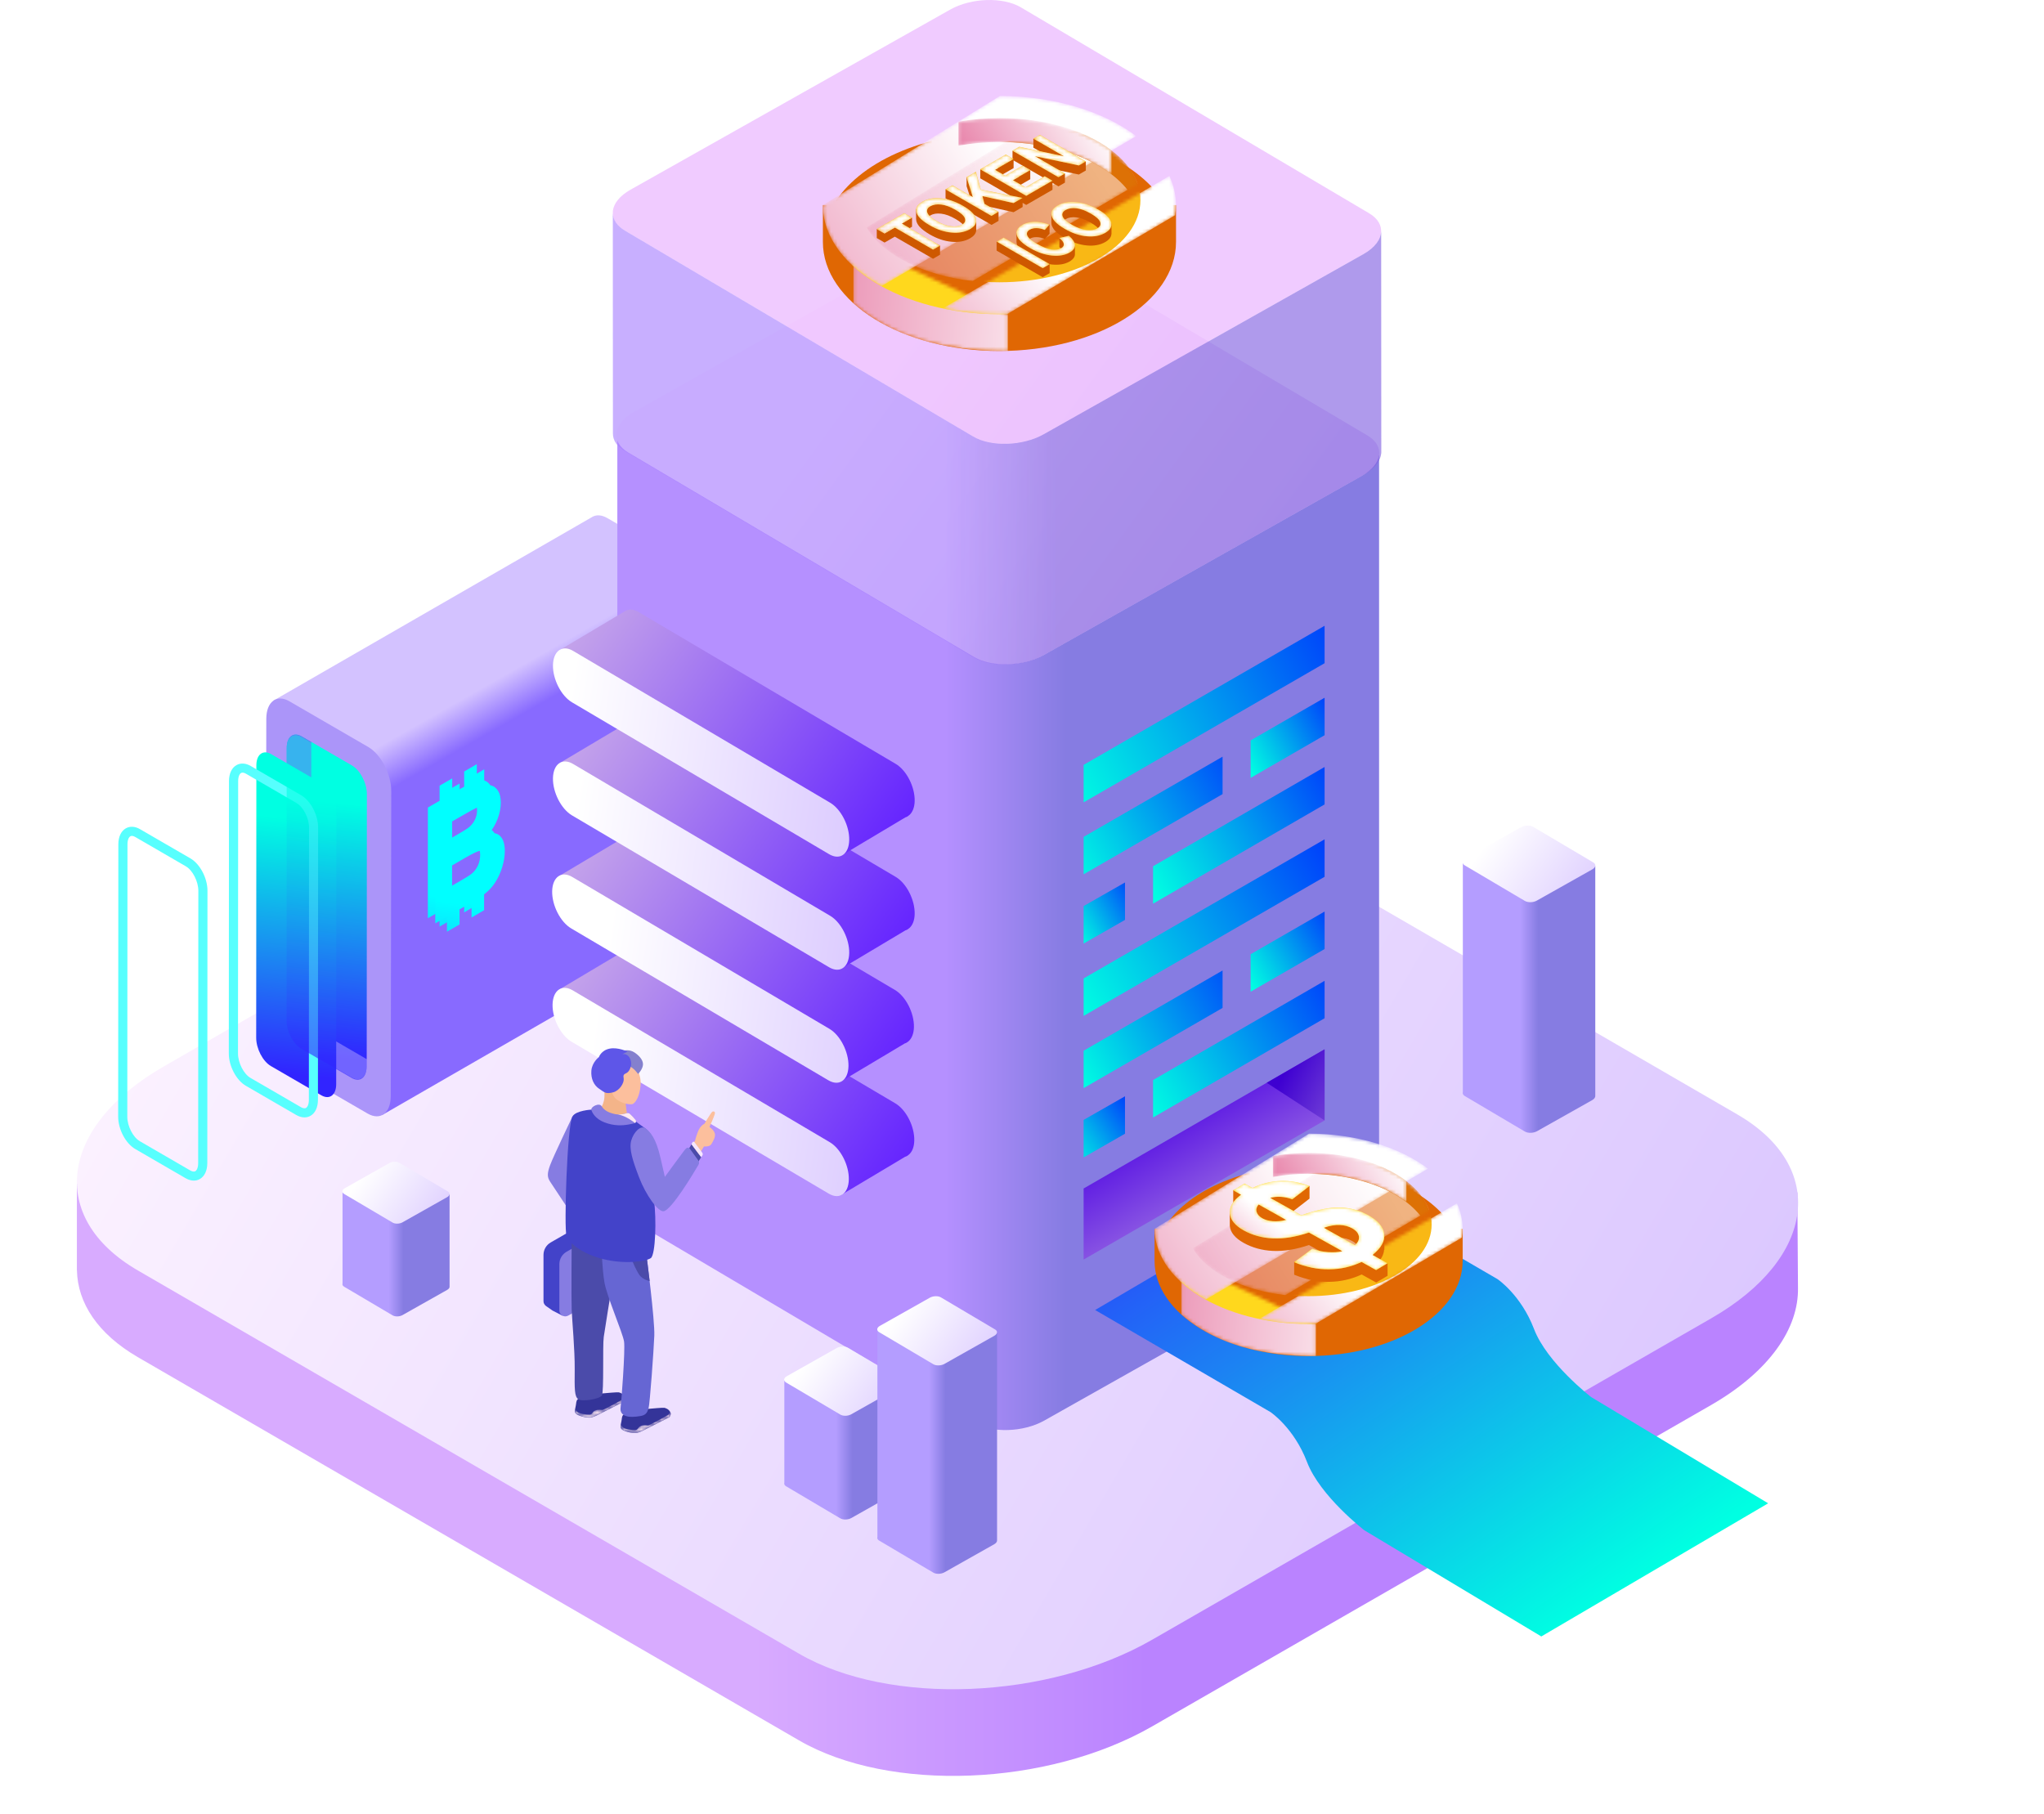 <svg width="604" height="536" viewBox="0 0 604 536" fill="none" xmlns="http://www.w3.org/2000/svg">
<mask id="mask0_1_2071" style="mask-type:alpha" maskUnits="userSpaceOnUse" x="0" y="61" width="604" height="475">
<path d="M604 61.6H0V535.078H604V61.6Z" fill="url(#paint0_linear_1_2071)"/>
</mask>
<g mask="url(#mask0_1_2071)">
<g filter="url(#filter0_d_1_2071)">
<path d="M531.301 356.55L531.116 328.408L497.039 321.495L317.94 217.681C291.215 202.186 244.476 204.041 213.536 221.829L48.331 316.825C46.982 317.6 45.7 318.41 44.452 319.219L22.718 325.846V351.441H22.735C22.938 361.052 28.856 370.19 40.726 377.087L236.096 490.343C262.821 505.838 309.56 503.984 340.5 486.195L505.706 391.199C522.887 381.285 531.554 368.572 531.301 356.55Z" fill="url(#paint1_linear_1_2071)"/>
<path d="M236.113 464.73L40.743 351.473C14.018 335.978 17.424 309 48.347 291.212L213.553 196.216C244.476 178.427 291.215 176.573 317.957 192.068L513.327 305.324C540.052 320.82 536.646 347.798 505.723 365.586L340.5 460.582C309.577 478.37 262.838 480.225 236.113 464.73Z" fill="url(#paint2_linear_1_2071)"/>
</g>
</g>
<path d="M202.755 166.617L179.487 153.128C177.835 152.167 176.334 152.083 175.154 152.69C175.137 152.706 175.12 152.706 175.103 152.723L80.815 207.05L113.003 329.496L206.802 275.439C208.387 274.68 209.415 272.69 209.415 269.79L209.584 179.701C209.584 174.677 206.532 168.809 202.755 166.617Z" fill="url(#paint3_linear_1_2071)"/>
<path d="M108.619 329.091L85.351 315.602C81.574 313.41 78.522 307.559 78.539 302.518L78.691 212.429C78.708 207.387 81.76 205.077 85.537 207.269L108.805 220.758C112.582 222.95 115.634 228.801 115.617 233.842L115.465 323.932C115.465 328.973 112.396 331.283 108.619 329.091Z" fill="#AB95F9"/>
<path d="M103.949 318.435L89.061 309.802C86.649 308.402 84.694 304.659 84.694 301.422L84.744 220.91C84.744 217.689 86.717 216.206 89.128 217.605L104.016 226.238C106.428 227.637 108.383 231.381 108.383 234.618L108.333 315.13C108.333 318.367 106.36 319.834 103.949 318.435Z" fill="url(#paint4_linear_1_2071)"/>
<path d="M96.311 306.024C93.9 304.625 91.944 300.882 91.944 297.644L91.994 219.291L89.128 217.638C86.717 216.239 84.744 217.723 84.744 220.943L84.694 301.455C84.694 304.676 86.649 308.436 89.061 309.835L103.949 318.468C106.36 319.867 108.333 318.384 108.333 315.163V313.005L96.311 306.024Z" fill="url(#paint5_linear_1_2071)"/>
<path d="M94.962 323.712L80.073 315.079C77.662 313.68 75.706 309.936 75.706 306.699L75.757 226.187C75.757 222.967 77.73 221.483 80.141 222.882L95.029 231.515C97.441 232.915 99.396 236.658 99.396 239.895L99.346 320.407C99.346 323.628 97.373 325.111 94.962 323.712Z" fill="url(#paint6_linear_1_2071)"/>
<path d="M89.971 330.236C89.195 330.236 88.369 330 87.543 329.528L72.655 320.895C69.822 319.26 67.613 315.061 67.613 311.352L67.664 230.84C67.664 228.648 68.473 226.928 69.856 226.136C71.087 225.428 72.587 225.512 74.071 226.372L88.959 235.005C91.792 236.64 94.001 240.839 94.001 244.548L93.95 325.06C93.95 327.252 93.141 328.972 91.758 329.764C91.219 330.068 90.612 330.236 89.971 330.236ZM71.677 228.344C71.525 228.344 71.356 228.378 71.221 228.463C70.817 228.699 70.378 229.44 70.378 230.84L70.328 311.352C70.328 314.1 72.014 317.405 74.02 318.568L88.909 327.201C89.263 327.404 89.937 327.724 90.426 327.437C90.831 327.201 91.269 326.46 91.269 325.06L91.32 244.548C91.32 241.8 89.634 238.495 87.627 237.331L72.739 228.699C72.486 228.547 72.064 228.344 71.677 228.344Z" fill="#57FFFE"/>
<path d="M57.277 348.919C56.502 348.919 55.675 348.683 54.849 348.211L39.961 339.578C37.128 337.942 34.919 333.744 34.919 330.034L34.97 249.522C34.97 247.331 35.779 245.611 37.162 244.818C38.393 244.11 39.893 244.194 41.377 245.054L56.266 253.687C59.098 255.323 61.307 259.521 61.307 263.231L61.256 343.743C61.256 345.934 60.447 347.654 59.064 348.447C58.508 348.767 57.901 348.919 57.277 348.919ZM38.966 247.044C38.814 247.044 38.646 247.078 38.511 247.162C38.106 247.398 37.668 248.14 37.668 249.539L37.617 330.051C37.617 332.8 39.303 336.104 41.31 337.268L56.198 345.901C56.552 346.103 57.227 346.423 57.716 346.137C58.12 345.901 58.559 345.159 58.559 343.759L58.609 263.247C58.609 260.499 56.923 257.194 54.917 256.031L40.028 247.398C39.775 247.246 39.371 247.044 38.966 247.044Z" fill="#57FFFE"/>
<path opacity="0.6" d="M103.932 318.586L89.044 309.953C86.632 308.554 84.677 304.81 84.677 301.573L84.727 221.061C84.727 217.841 86.7 216.357 89.111 217.756L103.999 226.389C106.411 227.789 108.366 231.532 108.366 234.769L108.316 315.281C108.316 318.502 106.343 319.986 103.932 318.586Z" fill="url(#paint7_linear_1_2071)"/>
<path d="M137.148 269.655V265.17C136.44 265.591 135.665 266.046 134.788 266.552L133.608 267.227V271.695L129.881 273.853V269.385L126.425 271.375L126.442 238.664L129.898 236.674V232.206L133.624 230.048V234.516L136.255 232.999C136.575 232.813 136.862 232.644 137.165 232.493V228.008L140.892 225.849V230.705C141.735 230.469 142.477 230.453 143.151 230.672C143.91 230.925 144.534 231.464 145.039 232.307C145.545 233.15 145.798 234.28 145.798 235.696C145.798 237.231 145.478 238.816 144.871 240.451C144.247 242.087 143.404 243.537 142.342 244.784C143.842 244.498 144.989 244.835 145.781 245.762C146.591 246.707 146.978 248.106 146.978 249.995C146.978 251.478 146.726 253.08 146.203 254.783C145.68 256.486 144.972 258.021 144.061 259.403C143.185 260.718 142.122 261.848 140.858 262.792V267.48L137.148 269.655ZM131.399 254.26V263.011L135.985 260.364C137.772 259.336 138.902 258.611 139.391 258.206C140.133 257.599 140.723 256.823 141.195 255.862C141.65 254.901 141.886 253.839 141.886 252.676C141.886 251.698 141.701 250.973 141.347 250.484C140.993 250.011 140.47 249.809 139.796 249.877C139.121 249.961 137.654 250.635 135.395 251.934L131.399 254.26ZM131.399 241.244V248.814L134.653 246.943C136.575 245.83 137.789 245.105 138.244 244.751C139.087 244.127 139.762 243.351 140.251 242.424C140.74 241.497 140.976 240.502 140.976 239.456C140.976 238.445 140.774 237.737 140.352 237.349C139.93 236.961 139.307 236.927 138.48 237.281C137.991 237.484 136.575 238.259 134.248 239.608L131.399 241.244Z" fill="url(#paint8_linear_1_2071)"/>
<path d="M139.34 271.173V266.688C138.632 267.11 137.857 267.565 136.98 268.071L135.8 268.745V273.213L132.073 275.372V270.903L128.617 272.893L128.634 240.182L132.09 238.193V233.725L135.816 231.566V236.035L138.447 234.517C138.767 234.332 139.054 234.163 139.357 234.011V229.526L143.084 227.368V232.224C143.927 231.988 144.669 231.971 145.343 232.19C146.102 232.443 146.726 232.983 147.231 233.826C147.737 234.669 147.99 235.798 147.99 237.215C147.99 238.749 147.67 240.334 147.063 241.97C146.439 243.605 145.596 245.055 144.534 246.303C146.034 246.016 147.181 246.354 147.973 247.281C148.783 248.225 149.171 249.625 149.171 251.513C149.171 252.997 148.918 254.599 148.395 256.302C147.872 258.005 147.164 259.539 146.254 260.922C145.377 262.237 144.314 263.366 143.05 264.311V268.998L139.34 271.173ZM133.591 255.779V264.53L138.177 261.883C139.964 260.854 141.094 260.129 141.583 259.724C142.325 259.117 142.915 258.342 143.387 257.381C143.842 256.42 144.078 255.357 144.078 254.194C144.078 253.216 143.893 252.491 143.539 252.002C143.185 251.53 142.662 251.328 141.988 251.395C141.313 251.479 139.846 252.154 137.587 253.452L133.591 255.779ZM133.608 242.762V250.333L136.862 248.461C138.784 247.348 139.998 246.623 140.453 246.269C141.296 245.645 141.971 244.87 142.46 243.942C142.949 243.015 143.185 242.02 143.185 240.975C143.185 239.963 142.982 239.255 142.561 238.867C142.139 238.479 141.516 238.446 140.689 238.8C140.2 239.002 138.784 239.778 136.457 241.127L133.608 242.762Z" fill="url(#paint9_linear_1_2071)"/>
<path d="M407.517 359.627V134.547L182.421 130.113V353.304C181.611 355.782 182.674 358.295 185.692 360.082L287.82 420.478C293.114 423.598 302.405 423.311 308.576 419.838L402.425 366.961C406.101 364.887 407.821 362.156 407.517 359.627Z" fill="url(#paint10_linear_1_2071)"/>
<path d="M287.803 194.152L185.675 133.756C180.381 130.636 181.106 125.274 187.294 121.784L281.143 68.907C287.331 65.417 296.621 65.131 301.899 68.267L404.027 128.663C409.321 131.783 408.596 137.145 402.408 140.635L308.559 193.511C302.388 196.985 293.097 197.288 287.803 194.152Z" fill="url(#paint11_linear_1_2071)"/>
<path d="M270.166 337.084C270.267 332.885 267.755 327.962 264.551 326.073L188.558 281.189C187.125 280.346 185.81 280.295 184.764 280.835C184.613 280.919 184.461 280.987 184.309 281.105L165.425 292.351L248.314 353.304L267.435 341.889C267.873 341.771 268.261 341.518 268.598 341.215C269.542 340.389 270.132 338.989 270.166 337.084Z" fill="url(#paint12_linear_1_2071)"/>
<path d="M244.891 352.764L168.898 307.879C165.711 305.991 163.199 301.067 163.283 296.869C163.384 292.671 166.049 290.799 169.235 292.687L245.212 337.572C248.398 339.46 250.911 344.384 250.826 348.582C250.742 352.781 248.078 354.652 244.891 352.764Z" fill="url(#paint13_linear_1_2071)"/>
<path d="M270.065 303.582C270.166 299.383 267.654 294.46 264.45 292.571L188.457 247.687C187.024 246.844 185.709 246.793 184.663 247.333C184.512 247.417 184.36 247.485 184.208 247.603L165.324 258.849L248.213 319.802L267.333 308.387C267.772 308.269 268.16 308.016 268.497 307.713C269.424 306.887 270.014 305.487 270.065 303.582Z" fill="url(#paint14_linear_1_2071)"/>
<path d="M244.773 319.262L168.78 274.377C165.593 272.489 163.081 267.566 163.165 263.367C163.266 259.169 165.931 257.297 169.117 259.186L245.111 304.07C248.297 305.958 250.81 310.882 250.725 315.08C250.641 319.279 247.977 321.15 244.773 319.262Z" fill="url(#paint15_linear_1_2071)"/>
<path d="M270.284 270.161C270.385 265.963 267.873 261.04 264.669 259.151L188.676 214.267C187.243 213.424 185.928 213.373 184.882 213.913C184.731 213.997 184.579 214.064 184.427 214.182L165.526 225.429L248.415 286.382L267.536 274.967C267.974 274.849 268.362 274.596 268.699 274.292C269.643 273.483 270.234 272.084 270.284 270.161Z" fill="url(#paint16_linear_1_2071)"/>
<path d="M244.992 285.858L169.016 240.974C165.829 239.085 163.317 234.162 163.401 229.963C163.503 225.765 166.167 223.893 169.353 225.782L245.33 270.666C248.516 272.555 251.029 277.478 250.944 281.677C250.86 285.875 248.196 287.747 244.992 285.858Z" fill="url(#paint17_linear_1_2071)"/>
<path d="M270.284 236.761C270.385 232.563 267.873 227.639 264.669 225.751L188.676 180.867C187.243 180.023 185.928 179.973 184.882 180.512C184.731 180.597 184.579 180.664 184.427 180.782L165.526 192.029L248.415 252.982L267.536 241.567C267.974 241.449 268.362 241.196 268.699 240.892C269.643 240.066 270.234 238.667 270.284 236.761Z" fill="url(#paint18_linear_1_2071)"/>
<path d="M244.992 252.441L169.016 207.557C165.829 205.668 163.317 200.745 163.401 196.547C163.503 192.348 166.167 190.476 169.353 192.365L245.33 237.249C248.516 239.138 251.029 244.061 250.944 248.26C250.86 252.458 248.196 254.33 244.992 252.441Z" fill="url(#paint19_linear_1_2071)"/>
<path d="M391.415 196.006L320.21 237.13V226.052L391.415 184.945V196.006Z" fill="url(#paint20_linear_1_2071)"/>
<path d="M391.415 217.286L369.563 229.898V218.82L391.415 206.208V217.286Z" fill="url(#paint21_linear_1_2071)"/>
<path d="M361.267 234.687L320.21 258.393V247.332L361.267 223.626V234.687Z" fill="url(#paint22_linear_1_2071)"/>
<path d="M391.415 237.737L340.73 267.076V256.015L391.415 226.676V237.737Z" fill="url(#paint23_linear_1_2071)"/>
<path d="M332.434 271.865L320.21 278.862V267.785L332.434 260.804V271.865Z" fill="url(#paint24_linear_1_2071)"/>
<path d="M391.415 259.133L320.21 300.241V289.163L391.415 248.056V259.133Z" fill="url(#paint25_linear_1_2071)"/>
<path d="M391.415 280.48L369.563 293.092V282.015L391.415 269.402V280.48Z" fill="url(#paint26_linear_1_2071)"/>
<path d="M361.267 297.881L320.21 321.588V310.527L361.267 286.82V297.881Z" fill="url(#paint27_linear_1_2071)"/>
<path d="M391.415 300.934L340.73 330.272V319.195L391.415 289.873V300.934Z" fill="url(#paint28_linear_1_2071)"/>
<path d="M332.434 335.059L320.21 342.057V330.979L332.434 323.998V335.059Z" fill="url(#paint29_linear_1_2071)"/>
<path d="M391.415 331.132L320.21 372.256V351.247L391.415 310.123V331.132Z" fill="url(#paint30_linear_1_2071)"/>
<path d="M391.415 331.133L374.318 320.005L391.415 310.124V331.133Z" fill="url(#paint31_linear_1_2071)"/>
<path d="M184.36 418.034C184.36 418.034 183.854 418.068 183.719 419.45C183.584 420.833 182.91 421.879 183.871 422.536C184.832 423.194 187.344 423.75 188.373 423.447C189.401 423.143 190.042 422.772 190.329 422.637C190.632 422.502 197.832 418.827 197.832 418.827C197.832 418.827 198.371 418.068 198.169 417.562C197.68 416.348 196.584 416.146 196.331 416.061C196.078 415.977 192.335 416.297 191.323 416.399C190.312 416.483 187.344 415.775 187.344 415.775L184.36 418.034Z" fill="#343499"/>
<mask id="mask1_1_2071" style="mask-type:alpha" maskUnits="userSpaceOnUse" x="183" y="417" width="16" height="7">
<path d="M183.466 420.9C183.534 421.136 183.668 421.405 183.888 421.658C184.478 422.383 186.838 422.687 187.732 422.636C188.626 422.586 188.406 421.844 189.351 421.439C190.295 421.034 191.189 421.271 191.509 421.271C191.829 421.271 197.208 418.32 197.528 418.084C197.849 417.848 197.95 417.106 197.95 417.072C198.051 417.207 198.135 417.359 198.203 417.544C198.405 418.05 197.866 418.809 197.866 418.809C197.866 418.809 190.666 422.485 190.362 422.619C190.059 422.754 189.435 423.108 188.406 423.429C187.378 423.732 184.849 423.176 183.905 422.518C183.298 422.13 183.314 421.574 183.466 420.9Z" fill="url(#paint32_linear_1_2071)"/>
</mask>
<g mask="url(#mask1_1_2071)">
<path d="M183.466 420.9C183.534 421.136 183.668 421.406 183.888 421.659C184.478 422.384 186.838 422.688 187.732 422.637C188.626 422.587 188.406 421.845 189.351 421.44C190.295 421.035 191.189 421.271 191.509 421.271C191.829 421.271 197.208 418.321 197.528 418.085C197.849 417.848 197.95 417.107 197.95 417.073C198.051 417.208 198.135 417.36 198.203 417.545C198.405 418.051 197.866 418.81 197.866 418.81C197.866 418.81 190.666 422.485 190.362 422.62C190.059 422.755 189.435 423.109 188.406 423.43C187.378 423.733 184.849 423.177 183.905 422.519C183.298 422.131 183.314 421.575 183.466 420.9Z" fill="url(#paint33_linear_1_2071)"/>
</g>
<path d="M170.871 413.464C170.871 413.464 170.365 413.498 170.23 414.88C170.095 416.263 169.421 417.308 170.382 417.966C171.343 418.623 173.855 419.18 174.884 418.876C175.912 418.573 176.553 418.202 176.84 418.067C177.143 417.932 184.343 414.256 184.343 414.256C184.343 414.256 184.882 413.498 184.68 412.992C184.191 411.778 183.095 411.575 182.842 411.491C182.589 411.407 178.846 411.727 177.834 411.828C176.823 411.913 173.855 411.204 173.855 411.204L170.871 413.464Z" fill="#343499"/>
<mask id="mask2_1_2071" style="mask-type:alpha" maskUnits="userSpaceOnUse" x="169" y="412" width="16" height="7">
<path d="M169.977 416.329C170.045 416.565 170.18 416.835 170.399 417.088C170.989 417.813 173.349 418.117 174.243 418.066C175.137 418.015 174.918 417.273 175.862 416.869C176.806 416.464 177.7 416.7 178.02 416.7C178.34 416.7 183.719 413.75 184.039 413.513C184.36 413.277 184.461 412.535 184.461 412.502C184.562 412.637 184.646 412.788 184.714 412.974C184.916 413.48 184.377 414.238 184.377 414.238C184.377 414.238 177.177 417.914 176.873 418.049C176.57 418.184 175.946 418.538 174.918 418.858C173.889 419.162 171.36 418.606 170.416 417.948C169.792 417.577 169.825 417.021 169.977 416.329Z" fill="url(#paint34_linear_1_2071)"/>
</mask>
<g mask="url(#mask2_1_2071)">
<path d="M169.977 416.329C170.045 416.565 170.18 416.835 170.399 417.088C170.989 417.813 173.349 418.117 174.243 418.066C175.137 418.015 174.918 417.273 175.862 416.869C176.806 416.464 177.7 416.7 178.02 416.7C178.34 416.7 183.719 413.75 184.039 413.513C184.36 413.277 184.461 412.535 184.461 412.502C184.562 412.637 184.646 412.788 184.714 412.974C184.916 413.48 184.377 414.238 184.377 414.238C184.377 414.238 177.177 417.914 176.873 418.049C176.57 418.184 175.946 418.538 174.918 418.858C173.889 419.162 171.36 418.606 170.416 417.948C169.792 417.577 169.825 417.021 169.977 416.329Z" fill="url(#paint35_linear_1_2071)"/>
</g>
<path d="M184.68 360.959L180.212 358.379C180.111 358.312 179.993 358.244 179.892 358.194L179.824 358.143H179.807C179.335 357.958 178.796 357.974 178.307 358.244L162.727 367.197C161.412 367.956 160.602 369.356 160.602 370.873V384.548C160.602 385.138 160.889 385.627 161.311 385.947V385.964L161.395 386.015C161.445 386.048 163.233 387.296 163.283 387.33L166.217 388.847L170.938 381.715L178.779 377.264C180.111 376.505 180.937 375.105 180.937 373.571V366.607L184.68 360.959Z" fill="#4343C9"/>
<path d="M167.903 388.813L183.466 379.995C184.798 379.236 185.624 377.836 185.624 376.302V362.51C185.624 361.161 184.157 360.318 182.994 360.992L167.414 369.945C166.099 370.704 165.29 372.104 165.29 373.621V387.296C165.273 388.628 166.723 389.471 167.903 388.813Z" fill="#867CE2"/>
<path d="M168.932 366.203C168.932 366.203 168.797 383.738 168.932 387.06C169.067 390.466 169.876 398.846 169.826 404.731C169.775 410.615 169.741 412.706 170.888 413.532C172.034 414.342 177.194 413.448 177.851 412.436C178.509 411.441 178.037 397.75 178.408 395.12C178.779 392.489 180.482 382.154 180.482 382.154L179.723 369.912L168.932 366.203Z" fill="#4B4BAA"/>
<path d="M191.003 370.722C191.003 370.722 193.532 390.213 193.347 394.749C193.161 399.285 192.032 414.881 191.661 416.146C191.29 417.41 190.902 418.237 189.216 418.506C187.53 418.776 186.113 418.877 184.984 418.506C183.854 418.152 183.196 417.242 183.382 416.062C183.567 414.881 184.798 399.015 184.41 396.486C184.039 393.94 179.251 382.98 178.593 378.9C177.936 374.819 177.835 369.929 177.835 369.929L191.003 370.722Z" fill="#6666D3"/>
<path d="M191.981 378.629C191.981 378.629 189.924 378.208 188.929 376.792C187.934 375.358 186.822 372.61 186.822 372.61L191.003 370.738L191.981 378.629Z" fill="#4B4BAA"/>
<path d="M169.168 329.952C169.168 329.952 163.486 341.806 162.558 344.352C161.614 346.898 161.715 347.926 162.558 349.225C163.401 350.523 168.375 358.026 168.375 358.026L174.108 350.928L175.609 339.276L172.877 331.723L169.168 329.952Z" fill="#867CE2"/>
<path d="M196.163 347.403C196.163 347.403 194.78 341.417 193.532 338.028C192.285 334.639 191.34 333.914 190.025 333.02C188.71 332.11 187.159 330.862 187.159 330.862L174.732 327.945C174.732 327.945 170.163 328.181 169.168 329.951C167.566 332.767 166.639 363.016 167.397 365.191C168.156 367.366 171.765 370.452 178.138 372.087C184.528 373.723 190.902 372.812 192.318 371.818C193.735 370.823 194.004 360.032 193.262 354.872C192.504 349.696 196.163 347.403 196.163 347.403Z" fill="#4343C9"/>
<path d="M185.557 330.238C185.557 330.238 185.102 328.805 184.95 326.664C184.798 324.522 185.422 321.403 185.422 321.403L178.037 320.341C178.037 320.341 178.796 321.706 178.593 324.371C178.391 327.051 176.519 328.889 176.519 328.889C176.519 328.889 180.448 331.57 181.46 331.655C182.471 331.756 184.781 331.655 184.781 331.655L185.557 330.238Z" fill="#F4B489"/>
<path d="M187.681 315.113C187.681 315.113 189.536 317.406 189.3 320.644C189.081 323.915 187.783 326.107 186.805 326.326C185.827 326.528 183.095 325.921 181.797 324.555C180.499 323.19 179.133 317.828 179.133 317.828L185.894 312.011L187.681 315.113Z" fill="#FCBF9D"/>
<path d="M187.412 310.999C188.659 311.792 190.059 313.174 190.008 314.591C189.958 316.007 188.541 317.423 188.541 317.423C188.541 317.423 187.462 315.687 185.776 314.979C184.41 314.405 184.276 315.619 184.276 315.619L181.207 311.724C181.207 311.724 184.731 309.296 187.412 310.999Z" fill="#8480CE"/>
<path d="M183.871 311.573L185.439 310.797C185.439 310.797 182.623 309.432 180.195 309.904C177.632 310.393 176.975 312.416 176.975 312.416C176.975 312.416 174.951 313.917 174.749 316.429C174.564 318.823 175.508 320.779 177.076 321.791C178.644 322.819 178.897 323.393 181.207 322.819C182.91 322.381 184.562 320.189 184.276 318.587C183.989 316.986 185.085 317.66 185.894 316.395C186.704 315.131 186.704 313.478 185.894 312.366C185.085 311.236 183.871 311.573 183.871 311.573Z" fill="#5E56E8"/>
<path d="M187.816 330.964C187.26 330.255 186.602 329.598 186.164 329.193C185.894 328.94 185.523 328.856 185.169 328.974C184.461 329.21 183.129 329.547 181.763 329.261C179.757 328.839 178.509 328.131 177.784 326.934C177.059 325.753 174.58 327.136 174.732 327.929C174.884 328.721 175.879 330.643 178.576 331.689C181.527 332.835 183.989 332.65 185.692 332.346C186.451 332.211 187.058 332.076 187.496 331.958C187.934 331.84 188.103 331.318 187.816 330.964Z" fill="#867CE2"/>
<path d="M206.414 341.451L208.033 338.82C208.033 338.82 209.685 339.006 210.208 338.129C210.731 337.252 211.54 335.954 211.203 334.908C210.866 333.846 209.651 333.054 209.651 333.054C209.651 333.054 211.371 329.344 211.27 328.872C211.169 328.4 210.697 328.383 210.41 328.602C210.124 328.838 208.117 332.16 208.117 332.16C208.117 332.16 206.92 332.565 206.161 334.655C205.402 336.746 205.419 337.033 205.419 337.033L204.34 338.719L206.414 341.451Z" fill="#FCBF9D"/>
<path d="M206.212 343.56L207.207 341.992L204.34 338.181L203.126 340.272L206.212 343.56Z" fill="#4B4BAA"/>
<path d="M206.347 342.95C206.617 343.321 206.65 343.81 206.414 344.215C204.812 346.947 198.54 357.4 196.18 357.957C194.51 358.345 190.835 353.152 188.862 347.992C186.889 342.833 185.86 339.561 186.518 337.117C187.176 334.672 189.317 332.395 190.767 333.491C192.217 334.587 193.836 336.392 195.151 342.091C196.466 347.807 196.466 347.807 196.466 347.807C196.466 347.807 201.356 341.096 202.199 340.017C202.435 339.713 202.654 339.494 202.823 339.342C203.126 339.089 203.598 339.157 203.834 339.477L206.347 342.95Z" fill="#867CE2"/>
<path d="M207.207 341.99L207.561 341.45C207.712 341.231 207.696 340.928 207.544 340.709L205.2 337.556C205.048 337.353 204.728 337.387 204.61 337.606L204.34 338.179L207.207 341.99Z" fill="#F5E6FF"/>
<path d="M182.893 329.445C182.758 329.428 182.64 329.395 182.539 329.361C183.618 329.428 184.596 329.175 185.169 328.99C185.523 328.872 185.894 328.956 186.164 329.209C186.602 329.614 187.26 330.271 187.816 330.98C188.052 331.283 187.968 331.688 187.665 331.89C187.361 331.637 184.866 329.766 182.893 329.445Z" fill="#FFE9F4"/>
<path d="M267.131 439.161V408.71L231.773 408.018V438.183C231.655 438.571 231.807 438.976 232.279 439.245L248.314 448.738C249.14 449.227 250.607 449.177 251.568 448.637L266.305 440.324C266.895 439.987 267.165 439.566 267.131 439.161Z" fill="url(#paint36_linear_1_2071)"/>
<path d="M248.314 418.068L232.279 408.575C231.453 408.086 231.554 407.243 232.532 406.704L247.269 398.391C248.247 397.852 249.697 397.801 250.523 398.29L266.558 407.783C267.384 408.272 267.283 409.115 266.305 409.654L251.568 417.967C250.607 418.523 249.157 418.574 248.314 418.068Z" fill="url(#paint37_linear_1_2071)"/>
<path d="M294.632 455.212V393.838L259.274 393.146V454.234C259.139 454.622 259.308 455.027 259.78 455.296L275.815 464.789C276.641 465.278 278.108 465.228 279.069 464.688L293.806 456.376C294.396 456.038 294.666 455.6 294.632 455.212Z" fill="url(#paint38_linear_1_2071)"/>
<path d="M275.815 403.196L259.78 393.703C258.954 393.214 259.055 392.371 260.033 391.832L274.769 383.519C275.747 382.979 277.197 382.929 278.024 383.418L294.058 392.911C294.885 393.4 294.784 394.243 293.806 394.782L279.069 403.095C278.108 403.634 276.658 403.685 275.815 403.196Z" fill="url(#paint39_linear_1_2071)"/>
<path d="M471.404 323.832V255.898L432.269 255.123V322.736C432.134 323.174 432.32 323.613 432.842 323.916L450.597 334.421C451.525 334.96 453.126 334.91 454.205 334.303L470.527 325.113C471.151 324.759 471.454 324.27 471.404 323.832Z" fill="url(#paint40_linear_1_2071)"/>
<path d="M450.58 266.251L432.825 255.746C431.898 255.206 432.033 254.279 433.112 253.672L449.434 244.483C450.513 243.876 452.131 243.825 453.042 244.365L470.797 254.869C471.724 255.409 471.589 256.336 470.51 256.943L454.189 266.132C453.126 266.756 451.508 266.807 450.58 266.251Z" fill="url(#paint41_linear_1_2071)"/>
<path d="M132.849 380.197V352.949L101.217 352.325V379.303C101.099 379.657 101.251 380.011 101.673 380.264L116.021 388.746C116.763 389.184 118.079 389.15 118.938 388.661L132.124 381.225C132.647 380.939 132.899 380.551 132.849 380.197Z" fill="url(#paint42_linear_1_2071)"/>
<path d="M116.022 361.33L101.673 352.848C100.931 352.41 101.032 351.651 101.892 351.162L115.077 343.727C115.954 343.238 117.252 343.204 117.994 343.642L132.343 352.123C133.085 352.562 132.984 353.321 132.124 353.81L118.939 361.245C118.079 361.734 116.763 361.768 116.022 361.33Z" fill="url(#paint43_linear_1_2071)"/>
<path opacity="0.7" d="M287.499 128.985L184.629 68.15C179.301 64.997 180.043 59.602 186.265 56.094L280.789 2.83C287.01 -0.677 296.385 -0.964 301.696 2.189L404.566 63.024C409.894 66.177 409.169 71.573 402.931 75.08L308.39 128.361C302.185 131.852 292.827 132.138 287.499 128.985Z" fill="#EAB6FF"/>
<path opacity="0.4" d="M402.948 75.08L308.424 128.344C302.202 131.851 292.827 132.138 287.516 128.985L184.646 68.15C182.353 66.784 181.19 65.014 181.089 63.159L181.122 128.209C181.139 130.132 182.303 131.986 184.68 133.386L287.55 194.221C292.878 197.374 302.236 197.087 308.458 193.58L402.981 140.316C406.539 138.309 408.293 135.679 408.158 133.217L408.124 68.302C408.107 70.662 406.354 73.158 402.948 75.08Z" fill="url(#paint44_linear_1_2071)"/>
<path opacity="0.4" d="M402.948 75.08L308.424 128.344C302.202 131.851 292.827 132.138 287.516 128.985L184.646 68.15C182.353 66.784 181.19 65.014 181.089 63.159L181.122 128.209C181.139 130.132 182.303 131.986 184.68 133.386L287.55 194.221C292.878 197.374 302.236 197.087 308.458 193.58L402.981 140.316C406.539 138.309 408.293 135.679 408.158 133.217L408.124 68.302C408.107 70.662 406.354 73.158 402.948 75.08Z" fill="url(#paint45_linear_1_2071)"/>
<path d="M375.43 417.326C375.43 417.326 382.377 421.98 386.221 432.08C390.083 442.179 403.184 452.279 403.184 452.279L455.453 483.641L522.493 444.287L470.207 412.909C470.207 412.909 457.139 402.842 453.295 392.759C449.451 382.693 442.521 378.04 442.521 378.04L390.605 347.824L323.616 387.162L375.43 417.326Z" fill="url(#paint46_linear_1_2071)"/>
<path d="M429.504 363.17C423.198 352.311 406.438 344.522 386.693 344.522C366.949 344.522 350.189 352.311 343.883 363.17H341.168V372.646C341.168 388.175 361.553 400.77 386.693 400.77C411.833 400.77 432.218 388.175 432.218 372.646V363.17H429.504Z" fill="#E06703"/>
<mask id="mask3_1_2071" style="mask-type:alpha" maskUnits="userSpaceOnUse" x="349" y="372" width="40" height="29">
<path d="M349.059 372.645V388.461C359.412 397.532 373.221 400.769 388.868 400.769V391.293L349.059 372.645Z" fill="url(#paint47_linear_1_2071)"/>
</mask>
<g mask="url(#mask3_1_2071)">
<path d="M349.059 372.644V388.46C359.412 397.531 373.221 400.768 388.868 400.768V391.292L349.059 372.644Z" fill="url(#paint48_linear_1_2071)"/>
<path d="M386.693 391.293C411.836 391.293 432.218 378.702 432.218 363.169C432.218 347.636 411.836 335.045 386.693 335.045C361.551 335.045 341.168 347.636 341.168 363.169C341.168 378.702 361.551 391.293 386.693 391.293Z" fill="#FFD81D"/>
</g>
<mask id="mask4_1_2071" style="mask-type:alpha" maskUnits="userSpaceOnUse" x="341" y="335" width="81" height="50">
<path d="M356.31 384.061L421.967 345.381C413.637 339.092 401.009 335.062 386.828 335.029L341.185 363.153C341.185 371.466 347.036 378.918 356.31 384.061Z" fill="url(#paint49_linear_1_2071)"/>
</mask>
<g mask="url(#mask4_1_2071)">
<path d="M356.31 384.06L421.967 345.381C413.637 339.091 401.009 335.062 386.828 335.028L341.185 363.152C341.185 371.465 347.036 378.917 356.31 384.06Z" fill="url(#paint50_linear_1_2071)"/>
</g>
<mask id="mask5_1_2071" style="mask-type:alpha" maskUnits="userSpaceOnUse" x="372" y="355" width="61" height="37">
<path d="M386.693 391.291C387.385 391.291 388.076 391.241 388.751 391.224L431.999 365.763C432.134 364.903 432.219 364.027 432.219 363.15C432.219 360.536 431.595 358.024 430.516 355.63C410.737 367.18 388.498 380.197 372.109 389.774C376.695 390.752 381.601 391.291 386.693 391.291Z" fill="url(#paint51_linear_1_2071)"/>
</mask>
<g mask="url(#mask5_1_2071)">
<path d="M386.693 391.294C387.385 391.294 388.076 391.243 388.751 391.226L431.999 365.766C432.134 364.906 432.218 364.029 432.218 363.152C432.218 360.539 431.595 358.027 430.516 355.632C410.737 367.182 388.497 380.199 372.108 389.776C376.695 390.754 381.601 391.294 386.693 391.294Z" fill="url(#paint52_linear_1_2071)"/>
<path d="M386.693 383.064C406.77 383.064 423.046 373.59 423.046 361.904C423.046 350.217 406.77 340.743 386.693 340.743C366.616 340.743 350.341 350.217 350.341 361.904C350.341 373.59 366.616 383.064 386.693 383.064Z" fill="#F9B815"/>
</g>
<mask id="mask6_1_2071" style="mask-type:alpha" maskUnits="userSpaceOnUse" x="352" y="343" width="71" height="40">
<path d="M379.814 382.762L422.355 357.707C420.567 352.682 415.711 348.315 408.984 345.28C404.178 344.201 399.019 343.611 393.606 343.594L352.448 368.953C356.664 375.967 367.033 381.312 379.814 382.762Z" fill="url(#paint53_linear_1_2071)"/>
</mask>
<g mask="url(#mask6_1_2071)">
<path opacity="0.5" d="M379.814 382.762L422.355 357.707C420.567 352.682 415.711 348.315 408.984 345.28C404.178 344.201 399.019 343.611 393.606 343.594L352.448 368.953C356.664 375.967 367.033 381.312 379.814 382.762Z" fill="url(#paint54_linear_1_2071)"/>
<path d="M386.693 340.743C366.612 340.743 350.341 350.219 350.341 361.904C350.341 362.949 350.509 363.977 350.762 364.989C353.325 354.771 368.416 346.914 386.677 346.914C404.954 346.914 420.028 354.771 422.591 364.989C422.844 363.977 423.012 362.949 423.012 361.904C423.046 350.219 406.775 340.743 386.693 340.743Z" fill="#DD7105"/>
</g>
<mask id="mask7_1_2071" style="mask-type:alpha" maskUnits="userSpaceOnUse" x="376" y="340" width="40" height="16">
<path d="M386.761 340.744C383.068 340.744 379.494 341.064 376.138 341.671V347.842C379.511 347.235 383.068 346.898 386.761 346.898C398.53 346.898 408.933 350.169 415.577 355.21H415.593V349.039C408.95 343.998 398.513 340.744 386.761 340.744Z" fill="url(#paint55_linear_1_2071)"/>
</mask>
<g mask="url(#mask7_1_2071)">
<path d="M386.761 340.743C383.068 340.743 379.494 341.063 376.138 341.67V347.841C379.511 347.234 383.068 346.897 386.761 346.897C398.53 346.897 408.933 350.168 415.577 355.21H415.593V349.038C408.95 343.997 398.513 340.743 386.761 340.743Z" fill="url(#paint56_linear_1_2071)"/>
</g>
<path d="M406.809 373.506C408.191 372.123 408.916 370.741 409.001 369.325C409.018 369.325 409.068 369.358 409.068 369.358V365.295L406.303 364.148C405.747 363.71 405.106 363.288 404.381 362.867C401.835 361.45 399.07 360.675 396.102 360.574C393.134 360.472 389.273 361.231 384.552 362.867L375.329 357.707C377.487 357.185 379.679 357.336 381.888 358.162L386.963 354.234V350.491L380.455 352.733L380.489 352.784C379.831 352.733 379.19 352.716 378.533 352.733C375.666 352.818 372.867 353.509 370.119 354.79L368.922 354.116L369.377 353.762V352.008L364.42 351.738V357.623L366.022 356.375L366.764 356.78C366.005 357.336 365.415 357.893 364.909 358.466C364.066 358.179 363.391 357.96 363.391 357.96L363.408 362.277C363.56 364.216 364.943 365.902 367.522 367.335C370.068 368.751 372.952 369.544 376.138 369.696C379.342 369.847 382.883 369.274 386.795 367.959L396.692 373.489C395.444 373.759 394.028 373.843 392.443 373.742C391.431 373.675 390.454 373.489 389.476 373.236L389.712 372.427L382.428 372.983V376.727C385.985 378.177 389.459 378.885 392.814 378.834C396.186 378.784 399.373 378.059 402.374 376.659L406.674 379.053L410.029 377.047V373.304L406.809 373.506ZM376.088 364.637C374.874 364.536 373.862 364.249 373.019 363.777C372.109 363.271 371.535 362.648 371.333 361.889C371.114 361.147 371.316 360.405 371.906 359.697L380.067 364.266C378.617 364.62 377.302 364.738 376.088 364.637ZM400.368 371.736L391.162 366.593C392.966 365.986 394.551 365.716 395.917 365.784C397.282 365.851 398.496 366.172 399.559 366.762C400.739 367.419 401.396 368.212 401.548 369.139C401.7 370.05 401.312 370.91 400.368 371.736Z" fill="#E06703"/>
<path d="M396.692 369.797L386.795 364.267C382.883 365.582 379.342 366.155 376.138 366.003C372.935 365.852 370.068 365.059 367.522 363.643C364.943 362.21 363.577 360.507 363.408 358.584C363.256 356.645 364.369 354.824 366.747 353.088L364.403 351.789L367.758 349.783L370.102 351.081C372.851 349.783 375.666 349.092 378.516 349.024C381.382 348.94 384.181 349.446 386.946 350.525L381.871 354.453C379.662 353.627 377.47 353.476 375.312 353.998L384.535 359.158C389.256 357.522 393.118 356.747 396.085 356.865C399.053 356.966 401.818 357.741 404.364 359.158C407.213 360.743 408.765 362.597 409.034 364.688C409.287 366.779 408.141 368.853 405.578 370.893L409.996 373.355L406.64 375.361L402.341 372.967C399.339 374.383 396.153 375.108 392.78 375.142C389.408 375.193 385.952 374.485 382.394 373.034L387.773 369.055C389.273 369.612 390.824 369.949 392.426 370.05C394.028 370.151 395.444 370.067 396.692 369.797ZM371.906 355.971C371.316 356.696 371.114 357.421 371.333 358.163C371.552 358.905 372.109 359.529 373.019 360.051C373.862 360.524 374.874 360.81 376.088 360.911C377.302 361.012 378.617 360.894 380.067 360.54L371.906 355.971ZM400.368 367.993C401.312 367.184 401.7 366.307 401.548 365.396C401.396 364.469 400.739 363.693 399.559 363.019C398.496 362.429 397.282 362.108 395.917 362.041C394.551 361.974 392.966 362.243 391.162 362.85L400.368 367.993Z" fill="#FFD81D"/>
<mask id="mask8_1_2071" style="mask-type:alpha" maskUnits="userSpaceOnUse" x="363" y="349" width="47" height="27">
<path d="M396.692 369.797L386.795 364.267C382.883 365.582 379.342 366.155 376.138 366.003C372.935 365.852 370.068 365.059 367.522 363.643C364.943 362.21 363.577 360.507 363.408 358.584C363.257 356.645 364.369 354.824 366.747 353.088L364.403 351.789L367.758 349.783L370.102 351.081C372.851 349.783 375.666 349.092 378.516 349.024C381.382 348.94 384.181 349.446 386.946 350.525L381.871 354.453C379.662 353.627 377.47 353.475 375.312 353.998L384.535 359.158C389.256 357.522 393.118 356.747 396.085 356.865C399.053 356.966 401.818 357.741 404.364 359.158C407.214 360.743 408.765 362.597 409.035 364.688C409.287 366.779 408.141 368.853 405.578 370.893L409.996 373.355L406.64 375.361L402.341 372.967C399.339 374.383 396.153 375.108 392.78 375.142C389.408 375.193 385.952 374.484 382.394 373.034L387.773 369.055C389.273 369.612 390.825 369.949 392.426 370.05C394.028 370.151 395.444 370.067 396.692 369.797ZM371.906 355.971C371.316 356.696 371.114 357.421 371.333 358.163C371.552 358.905 372.109 359.529 373.019 360.051C373.862 360.523 374.874 360.81 376.088 360.911C377.302 361.012 378.617 360.894 380.067 360.54L371.906 355.971ZM400.368 367.993C401.312 367.184 401.7 366.307 401.548 365.396C401.396 364.469 400.739 363.693 399.559 363.019C398.496 362.429 397.282 362.108 395.917 362.041C394.551 361.973 392.966 362.243 391.162 362.85L400.368 367.993Z" fill="url(#paint57_linear_1_2071)"/>
</mask>
<g mask="url(#mask8_1_2071)">
<path d="M396.692 369.795L386.795 364.265C382.883 365.58 379.342 366.153 376.138 366.002C372.935 365.85 370.068 365.057 367.522 363.641C364.943 362.208 363.577 360.505 363.408 358.583C363.256 356.644 364.369 354.823 366.747 353.086L364.403 351.788L367.758 349.781L370.102 351.08C372.851 349.781 375.666 349.09 378.516 349.023C381.382 348.938 384.181 349.444 386.946 350.523L381.871 354.452C379.662 353.626 377.47 353.474 375.312 353.997L384.535 359.156C389.256 357.521 393.118 356.745 396.085 356.863C399.053 356.964 401.818 357.74 404.364 359.156C407.213 360.741 408.765 362.596 409.035 364.687C409.287 366.777 408.141 368.851 405.578 370.891L409.996 373.353L406.64 375.36L402.341 372.965C399.339 374.382 396.153 375.107 392.78 375.14C389.408 375.191 385.952 374.483 382.394 373.033L387.773 369.054C389.273 369.61 390.825 369.947 392.426 370.048C394.028 370.15 395.444 370.065 396.692 369.795ZM371.906 355.969C371.316 356.694 371.114 357.419 371.333 358.161C371.552 358.903 372.109 359.527 373.019 360.05C373.862 360.522 374.874 360.808 376.088 360.91C377.302 361.011 378.617 360.893 380.067 360.539L371.906 355.969ZM400.368 367.991C401.312 367.182 401.7 366.305 401.548 365.395C401.396 364.467 400.739 363.692 399.559 363.017C398.496 362.427 397.282 362.107 395.917 362.039C394.551 361.972 392.966 362.242 391.162 362.849L400.368 367.991Z" fill="url(#paint58_linear_1_2071)"/>
</g>
<path d="M344.409 60.613C337.182 48.156 317.972 39.23 295.337 39.23C272.701 39.23 253.491 48.156 246.264 60.613H243.159V71.488C243.159 89.305 266.526 103.734 295.337 103.734C324.147 103.734 347.514 89.294 347.514 71.488V60.613H344.409Z" fill="#E06703"/>
<mask id="mask9_1_2071" style="mask-type:alpha" maskUnits="userSpaceOnUse" x="252" y="71" width="46" height="33">
<path d="M252.18 71.487V89.623C264.058 100.026 279.892 103.745 297.828 103.745V92.87L252.18 71.487Z" fill="url(#paint59_linear_1_2071)"/>
</mask>
<g mask="url(#mask9_1_2071)">
<path d="M252.18 71.487V89.623C264.058 100.026 279.892 103.745 297.828 103.745V92.871L252.18 71.487Z" fill="url(#paint60_linear_1_2071)"/>
<path d="M295.325 92.859C324.142 92.859 347.502 78.422 347.502 60.613C347.502 42.804 324.142 28.367 295.325 28.367C266.508 28.367 243.147 42.804 243.147 60.613C243.147 78.422 266.508 92.859 295.325 92.859Z" fill="#FFD81D"/>
</g>
<mask id="mask10_1_2071" style="mask-type:alpha" maskUnits="userSpaceOnUse" x="243" y="28" width="93" height="57">
<path d="M260.481 84.558L335.754 40.221C326.213 33.006 311.714 28.389 295.478 28.366L243.159 60.612C243.147 70.129 249.866 78.654 260.481 84.558Z" fill="url(#paint61_linear_1_2071)"/>
</mask>
<g mask="url(#mask10_1_2071)">
<path d="M260.481 84.559L335.754 40.221C326.213 33.007 311.714 28.39 295.478 28.367L243.159 60.613C243.147 70.13 249.866 78.655 260.481 84.559Z" fill="url(#paint62_linear_1_2071)"/>
</g>
<mask id="mask11_1_2071" style="mask-type:alpha" maskUnits="userSpaceOnUse" x="278" y="51" width="70" height="42">
<path d="M295.325 92.859C296.128 92.859 296.895 92.812 297.686 92.788L347.254 63.612C347.408 62.62 347.502 61.628 347.502 60.613C347.502 57.625 346.794 54.744 345.554 51.993C322.883 65.241 297.379 80.142 278.593 91.147C283.86 92.233 289.468 92.859 295.325 92.859Z" fill="url(#paint63_linear_1_2071)"/>
</mask>
<g mask="url(#mask11_1_2071)">
<path d="M295.325 92.859C296.128 92.859 296.895 92.812 297.686 92.788L347.254 63.612C347.408 62.62 347.502 61.628 347.502 60.613C347.502 57.625 346.794 54.744 345.554 51.993C322.883 65.241 297.379 80.142 278.593 91.147C283.86 92.233 289.468 92.859 295.325 92.859Z" fill="url(#paint64_linear_1_2071)"/>
<path d="M295.325 83.426C318.338 83.426 336.993 72.562 336.993 59.161C336.993 45.76 318.338 34.897 295.325 34.897C272.312 34.897 253.656 45.76 253.656 59.161C253.656 72.562 272.312 83.426 295.325 83.426Z" fill="#F9B815"/>
</g>
<mask id="mask12_1_2071" style="mask-type:alpha" maskUnits="userSpaceOnUse" x="256" y="38" width="81" height="46">
<path d="M287.426 83.06L336.191 54.333C334.148 48.571 328.575 43.564 320.865 40.081C315.362 38.853 309.435 38.168 303.236 38.156L256.065 67.226C260.882 75.291 272.772 81.419 287.426 83.06Z" fill="url(#paint65_linear_1_2071)"/>
</mask>
<g mask="url(#mask12_1_2071)">
<path opacity="0.5" d="M287.425 83.059L336.191 54.331C334.148 48.569 328.575 43.563 320.864 40.079C315.362 38.851 309.435 38.167 303.236 38.155L256.065 67.225C260.882 75.29 272.772 81.418 287.425 83.059Z" fill="url(#paint66_linear_1_2071)"/>
<path d="M295.325 34.897C272.312 34.897 253.656 45.76 253.656 59.161C253.656 60.366 253.857 61.535 254.152 62.692C257.092 50.967 274.39 41.958 295.337 41.958C316.283 41.958 333.569 50.967 336.521 62.692C336.816 61.535 337.017 60.366 337.017 59.161C336.994 45.76 318.338 34.897 295.325 34.897Z" fill="#DD7105"/>
</g>
<mask id="mask13_1_2071" style="mask-type:alpha" maskUnits="userSpaceOnUse" x="283" y="34" width="46" height="18">
<path d="M295.396 34.895C291.157 34.895 287.059 35.273 283.21 35.958V43.042C287.071 42.358 291.157 41.968 295.396 41.968C308.88 41.968 320.817 45.711 328.421 51.497H328.445V44.424C320.829 38.638 308.88 34.895 295.396 34.895Z" fill="url(#paint67_linear_1_2071)"/>
</mask>
<g mask="url(#mask13_1_2071)">
<path d="M295.396 34.897C291.157 34.897 287.059 35.275 283.21 35.959V43.044C287.071 42.359 291.157 41.969 295.396 41.969C308.88 41.969 320.817 45.712 328.421 51.498H328.445V44.425C320.829 38.64 308.88 34.897 295.396 34.897Z" fill="url(#paint68_linear_1_2071)"/>
</g>
<path d="M269.502 67.013V64.321L261.39 68.997L259.087 67.675V70.355L261.39 71.689L264.413 69.942L275.712 76.471L277.779 75.279V72.587L267.931 67.911L269.502 67.013Z" fill="#CE5800"/>
<path d="M285.666 64.227L284.143 62.09L276.976 59.398L270.706 61.842V64.782L270.73 64.806C270.741 64.983 270.741 65.16 270.789 65.361C270.942 65.904 271.249 66.447 271.71 66.99C272.052 67.38 272.524 67.793 273.091 68.207V68.218L273.15 68.242C273.611 68.584 274.118 68.927 274.732 69.281C276.893 70.532 279.042 71.253 281.179 71.454C283.305 71.642 285.135 71.312 286.646 70.438C287.732 69.812 288.323 69.08 288.441 68.254L288.476 68.23V65.255L287.555 65.88C287.095 65.325 286.469 64.782 285.666 64.227ZM280.589 68.029C280.329 67.994 274.473 65.479 273.988 65.266C273.882 64.629 274.166 64.097 274.921 63.66C275.771 63.165 276.834 62.999 278.121 63.153C279.396 63.294 280.825 63.826 282.372 64.723C283.883 65.597 284.78 66.4 285.076 67.132C283.588 67.451 280.778 68.053 280.589 68.029Z" fill="#CE5800"/>
<path d="M295.041 62.621C295.041 62.621 292.821 61.677 290.531 60.697L299.516 62.716L302.185 61.181V59.953L303.247 60.567L311.005 56.092V54.049L312.776 55.076L314.689 53.966V51.286C314.689 51.286 310.981 50.59 310.674 50.401C310.604 50.353 309.931 50.011 308.951 49.503L318.798 51.581L320.864 50.389V47.708L318.078 47.614L315.02 47.012L313.815 46.315L315.055 46.705C315.055 46.705 314.925 45.937 314.701 45.654C314.476 45.382 305.361 40.955 305.361 40.955V43.635L309.246 45.878L306.943 45.43L304.452 46.114L307.309 47.366L302.929 46.433C300.862 45.382 299.197 44.532 299.197 44.532V47.094L293.672 48.806L294.947 49.669L292.42 51.121L289.669 50.023V52.703L299.02 58.099L289.421 56.942L289.87 58.713H289.846L288.394 53.435L287.296 54.073L287.248 53.27L285.631 52.349V55.029L286.941 59.126C286.15 58.784 285.631 58.559 285.631 58.548C285.654 58.512 279.408 55.938 279.408 55.938V58.619L293.01 66.471L295.065 65.278V62.621H295.041ZM299.516 49.68V47.413L310.32 53.648L302.681 56.375L300.579 55.194L304.44 52.963V50.282L300.39 51.333L301.075 52.254L298.253 53.884L295.573 52.372L295.136 52.195L299.516 49.68Z" fill="#CE5800"/>
<path d="M315.208 72.339V71.028L313.036 70.332V73.012C313.449 73.343 313.756 73.662 313.981 73.945L313.662 74.358L305.302 72.882L303.566 71.288C303.696 71.005 303.944 70.757 304.322 70.544C304.865 70.226 305.538 70.072 306.329 70.096C307.12 70.108 307.935 70.285 308.762 70.627L310.143 69.068V66.388C310.143 66.388 305.113 66.4 304.96 66.388C304.794 66.376 302.409 68.207 302.409 68.207L303.188 68.643C302.799 68.773 302.433 68.939 302.078 69.139C301.89 69.246 301.76 69.375 301.594 69.493L301.181 69.116L300.378 68.809V71.335V71.595L300.414 71.619C300.425 71.808 300.425 72.008 300.485 72.209C300.744 73.048 301.465 73.898 302.598 74.772C301.37 74.24 300.461 73.85 300.366 73.827C300.036 73.721 294.498 71.383 294.498 71.383V74.063L308.1 81.915L310.167 80.722V78.066C310.379 78.101 310.604 78.148 310.816 78.172C312.918 78.385 314.654 78.089 316.011 77.31C317.109 76.672 317.641 75.94 317.641 75.126V72.445L315.834 71.477L315.208 72.339Z" fill="#CE5800"/>
<path d="M328.445 66.045C328.445 66.045 327.89 66.376 327.311 66.73C326.898 66.281 326.355 65.832 325.694 65.372C324.891 64.203 323.084 61.735 323.084 61.735L316.212 60.401L312.28 62.526L312.694 63.317C312.635 63.353 312.564 63.365 312.516 63.4C312.174 63.601 311.902 63.813 311.654 64.026L310.663 63.27L310.674 65.644C310.674 65.679 310.674 65.714 310.674 65.75V65.927L310.698 65.939C310.71 66.104 310.71 66.269 310.757 66.458C310.911 67.001 311.206 67.544 311.678 68.088C312.304 68.808 313.319 69.575 314.701 70.367C316.862 71.618 319.011 72.338 321.148 72.539C323.273 72.74 325.103 72.397 326.615 71.524C327.772 70.851 328.362 70.071 328.421 69.186L328.445 69.174V66.045V66.045ZM314.89 64.758C315.74 64.274 316.803 64.097 318.078 64.25C319.353 64.392 320.782 64.923 322.34 65.821C323.769 66.647 324.631 67.415 324.985 68.111C323.698 68.737 321.738 69.623 321.738 69.623L314.689 66.364L313.981 65.821C314.087 65.407 314.37 65.053 314.89 64.758Z" fill="#CE5800"/>
<path d="M275.712 73.781L264.413 67.251L261.39 68.998L259.087 67.664L267.199 62.988L269.502 64.323L266.479 66.07L277.779 72.6L275.712 73.781Z" fill="#F9B815"/>
<path d="M274.732 66.59C273.351 65.787 272.335 65.031 271.71 64.311C271.249 63.78 270.942 63.236 270.789 62.681C270.647 62.127 270.67 61.642 270.883 61.206C271.155 60.639 271.71 60.108 272.548 59.623C274.047 58.75 275.878 58.419 278.027 58.62C280.176 58.821 282.348 59.553 284.568 60.828C286.764 62.091 288.039 63.343 288.382 64.582C288.724 65.811 288.157 66.861 286.658 67.723C285.135 68.597 283.316 68.939 281.191 68.739C279.042 68.562 276.905 67.841 274.732 66.59ZM276.763 65.315C278.298 66.2 279.739 66.731 281.061 66.873C282.384 67.027 283.47 66.861 284.285 66.389C285.111 65.917 285.383 65.303 285.123 64.535C284.863 63.78 283.942 62.941 282.36 62.032C280.801 61.135 279.373 60.603 278.109 60.462C276.822 60.32 275.76 60.485 274.909 60.969C274.059 61.465 273.764 62.079 274.024 62.823C274.284 63.579 275.205 64.405 276.763 65.315Z" fill="#F9B815"/>
<path d="M292.987 63.816L279.384 55.964L281.451 54.771L287.484 58.255L285.607 52.363L288.37 50.757L289.822 56.035L302.173 58.491L299.505 60.026L290.318 57.959L290.92 60.238L295.029 62.612L292.987 63.816Z" fill="#F9B815"/>
<path d="M303.248 57.887L289.645 50.035L297.214 45.666L299.516 47.001L294.014 50.177L297.025 51.913L302.149 48.961L304.44 50.283L299.316 53.235L303.023 55.372L308.726 52.078L311.017 53.4L303.248 57.887Z" fill="#F9B815"/>
<path d="M312.776 52.385L299.174 44.533L301.181 43.376L314.441 46.21L305.361 40.967L307.274 39.857L320.876 47.709L318.81 48.902L305.833 46.163L314.701 51.287L312.776 52.385Z" fill="#F9B815"/>
<path d="M308.124 79.26L294.522 71.408L296.588 70.215L310.19 78.067L308.124 79.26Z" fill="#F9B815"/>
<path d="M313.036 70.344L315.87 69.683C317.05 70.71 317.641 71.655 317.653 72.481C317.664 73.308 317.121 74.04 316.023 74.666C314.665 75.445 312.941 75.728 310.828 75.528C308.714 75.315 306.601 74.595 304.452 73.355C302.185 72.044 300.862 70.781 300.485 69.553C300.107 68.325 300.638 67.298 302.067 66.471C303.318 65.751 304.818 65.456 306.577 65.562C307.628 65.633 308.809 65.916 310.119 66.4L308.738 67.959C307.911 67.617 307.109 67.439 306.306 67.428C305.515 67.416 304.842 67.569 304.298 67.876C303.543 68.313 303.295 68.88 303.543 69.565C303.791 70.25 304.735 71.064 306.353 72.009C308.077 73.001 309.529 73.579 310.722 73.733C311.914 73.886 312.882 73.745 313.626 73.32C314.169 73.001 314.417 72.599 314.347 72.103C314.299 71.596 313.862 71.017 313.036 70.344Z" fill="#F9B815"/>
<path d="M314.701 67.688C313.319 66.885 312.304 66.129 311.678 65.409C311.218 64.877 310.911 64.334 310.757 63.779C310.615 63.224 310.639 62.74 310.852 62.303C311.135 61.737 311.678 61.205 312.516 60.721C314.016 59.847 315.846 59.517 317.983 59.718C320.132 59.918 322.305 60.65 324.525 61.926C326.721 63.201 327.984 64.441 328.338 65.68C328.681 66.908 328.102 67.959 326.603 68.821C325.091 69.695 323.261 70.037 321.136 69.837C319.011 69.66 316.873 68.939 314.701 67.688ZM316.732 66.412C318.279 67.298 319.707 67.829 321.041 67.971C322.364 68.125 323.438 67.959 324.265 67.487C325.091 67.015 325.363 66.401 325.103 65.633C324.843 64.877 323.923 64.039 322.34 63.13C320.782 62.233 319.365 61.701 318.078 61.56C316.803 61.406 315.728 61.583 314.89 62.067C314.04 62.563 313.744 63.177 314.004 63.921C314.264 64.677 315.173 65.503 316.732 66.412Z" fill="#F9B815"/>
<mask id="mask14_1_2071" style="mask-type:alpha" maskUnits="userSpaceOnUse" x="259" y="62" width="19" height="12">
<path d="M275.712 73.781L264.412 67.252L261.39 68.999L259.087 67.665L267.199 62.989L269.502 64.324L266.479 66.071L277.779 72.601L275.712 73.781Z" fill="url(#paint69_linear_1_2071)"/>
</mask>
<g mask="url(#mask14_1_2071)">
<path d="M275.712 73.781L264.413 67.251L261.39 68.998L259.087 67.664L267.199 62.988L269.502 64.323L266.479 66.07L277.779 72.6L275.712 73.781Z" fill="url(#paint70_linear_1_2071)"/>
</g>
<mask id="mask15_1_2071" style="mask-type:alpha" maskUnits="userSpaceOnUse" x="270" y="58" width="19" height="11">
<path d="M274.732 66.59C273.351 65.787 272.335 65.031 271.71 64.311C271.249 63.78 270.942 63.236 270.789 62.681C270.647 62.127 270.67 61.642 270.883 61.206C271.155 60.639 271.71 60.108 272.548 59.623C274.047 58.75 275.878 58.419 278.027 58.62C280.176 58.821 282.348 59.553 284.568 60.828C286.764 62.091 288.039 63.343 288.382 64.582C288.724 65.811 288.157 66.861 286.658 67.723C285.135 68.597 283.316 68.939 281.191 68.739C279.042 68.562 276.893 67.841 274.732 66.59ZM276.763 65.315C278.298 66.2 279.739 66.731 281.061 66.873C282.384 67.027 283.47 66.861 284.285 66.389C285.111 65.917 285.383 65.303 285.123 64.535C284.863 63.78 283.942 62.941 282.36 62.032C280.801 61.135 279.373 60.603 278.109 60.462C276.822 60.32 275.76 60.485 274.909 60.969C274.059 61.465 273.764 62.079 274.024 62.823C274.284 63.579 275.193 64.405 276.763 65.315Z" fill="url(#paint71_linear_1_2071)"/>
</mask>
<g mask="url(#mask15_1_2071)">
<path d="M274.732 66.59C273.351 65.787 272.335 65.031 271.71 64.311C271.249 63.78 270.942 63.236 270.789 62.681C270.647 62.127 270.67 61.642 270.883 61.206C271.155 60.639 271.71 60.108 272.548 59.623C274.047 58.75 275.878 58.419 278.027 58.62C280.176 58.821 282.348 59.553 284.568 60.828C286.764 62.091 288.039 63.343 288.382 64.582C288.724 65.811 288.157 66.861 286.658 67.723C285.135 68.597 283.316 68.939 281.191 68.739C279.042 68.562 276.893 67.841 274.732 66.59ZM276.763 65.315C278.298 66.2 279.739 66.731 281.061 66.873C282.384 67.027 283.47 66.861 284.285 66.389C285.111 65.917 285.383 65.303 285.123 64.535C284.863 63.78 283.942 62.941 282.36 62.032C280.801 61.135 279.373 60.603 278.109 60.462C276.822 60.32 275.76 60.485 274.909 60.969C274.059 61.465 273.764 62.079 274.024 62.823C274.284 63.579 275.193 64.405 276.763 65.315Z" fill="url(#paint72_linear_1_2071)"/>
</g>
<mask id="mask16_1_2071" style="mask-type:alpha" maskUnits="userSpaceOnUse" x="279" y="50" width="24" height="14">
<path d="M292.975 63.814L279.373 55.962L281.439 54.77L287.473 58.253L285.595 52.361L288.358 50.755L289.811 56.033L302.161 58.489L299.493 60.024L290.306 57.958L290.909 60.237L295.018 62.61L292.975 63.814Z" fill="url(#paint73_linear_1_2071)"/>
</mask>
<g mask="url(#mask16_1_2071)">
<path d="M292.975 63.816L279.373 55.964L281.439 54.771L287.473 58.255L285.595 52.363L288.358 50.757L289.811 56.035L302.161 58.491L299.493 60.026L290.306 57.959L290.909 60.238L295.018 62.612L292.975 63.816Z" fill="url(#paint74_linear_1_2071)"/>
</g>
<mask id="mask17_1_2071" style="mask-type:alpha" maskUnits="userSpaceOnUse" x="289" y="45" width="22" height="13">
<path d="M303.236 57.887L289.633 50.035L297.202 45.667L299.505 47.001L294.002 50.177L297.013 51.913L302.138 48.961L304.428 50.283L299.304 53.235L303.011 55.372L308.703 52.078L310.993 53.401L303.236 57.887Z" fill="url(#paint75_linear_1_2071)"/>
</mask>
<g mask="url(#mask17_1_2071)">
<path d="M303.236 57.887L289.633 50.035L297.202 45.666L299.504 47.001L294.002 50.177L297.013 51.913L302.138 48.961L304.428 50.283L299.304 53.235L303.011 55.372L308.703 52.078L310.993 53.4L303.236 57.887Z" fill="url(#paint76_linear_1_2071)"/>
</g>
<mask id="mask18_1_2071" style="mask-type:alpha" maskUnits="userSpaceOnUse" x="299" y="39" width="22" height="14">
<path d="M312.764 52.386L299.162 44.534L301.169 43.377L314.429 46.211L305.349 40.968L307.262 39.858L320.864 47.71L318.798 48.903L305.822 46.152L314.689 51.276L312.764 52.386Z" fill="url(#paint77_linear_1_2071)"/>
</mask>
<g mask="url(#mask18_1_2071)">
<path d="M312.764 52.385L299.162 44.533L301.169 43.376L314.429 46.21L305.349 40.967L307.262 39.857L320.864 47.709L318.798 48.902L305.822 46.151L314.689 51.275L312.764 52.385Z" fill="url(#paint78_linear_1_2071)"/>
</g>
<mask id="mask19_1_2071" style="mask-type:alpha" maskUnits="userSpaceOnUse" x="294" y="70" width="17" height="10">
<path d="M308.112 79.259L294.51 71.407L296.576 70.214L310.178 78.066L308.112 79.259Z" fill="url(#paint79_linear_1_2071)"/>
</mask>
<g mask="url(#mask19_1_2071)">
<path d="M308.112 79.26L294.51 71.408L296.576 70.215L310.179 78.067L308.112 79.26Z" fill="url(#paint80_linear_1_2071)"/>
</g>
<mask id="mask20_1_2071" style="mask-type:alpha" maskUnits="userSpaceOnUse" x="300" y="65" width="18" height="11">
<path d="M313.024 70.346L315.858 69.684C317.039 70.712 317.629 71.656 317.641 72.483C317.653 73.309 317.11 74.041 316.011 74.667C314.654 75.446 312.93 75.73 310.828 75.529C308.714 75.317 306.601 74.596 304.452 73.356C302.185 72.046 300.862 70.782 300.485 69.554C300.107 68.326 300.638 67.299 302.067 66.473C303.318 65.752 304.818 65.457 306.577 65.563C307.628 65.634 308.809 65.918 310.12 66.402L308.738 67.96C307.912 67.618 307.097 67.441 306.306 67.429C305.515 67.417 304.842 67.571 304.298 67.878C303.543 68.315 303.295 68.881 303.543 69.566C303.803 70.251 304.735 71.066 306.353 72.01C308.077 73.002 309.529 73.581 310.722 73.734C311.914 73.888 312.883 73.746 313.626 73.321C314.17 73.002 314.417 72.601 314.347 72.105C314.299 71.597 313.851 71.019 313.024 70.346Z" fill="url(#paint81_linear_1_2071)"/>
</mask>
<g mask="url(#mask20_1_2071)">
<path d="M313.024 70.344L315.858 69.683C317.039 70.71 317.629 71.655 317.641 72.481C317.653 73.308 317.11 74.04 316.011 74.666C314.654 75.445 312.93 75.728 310.828 75.528C308.714 75.315 306.601 74.595 304.452 73.355C302.185 72.044 300.862 70.781 300.485 69.553C300.107 68.325 300.638 67.298 302.067 66.471C303.318 65.751 304.818 65.456 306.577 65.562C307.628 65.633 308.809 65.916 310.119 66.4L308.738 67.959C307.911 67.617 307.097 67.439 306.306 67.428C305.515 67.416 304.842 67.569 304.298 67.876C303.543 68.313 303.295 68.88 303.543 69.565C303.802 70.25 304.735 71.064 306.353 72.009C308.077 73.001 309.529 73.579 310.722 73.733C311.914 73.886 312.882 73.745 313.626 73.32C314.169 73.001 314.417 72.599 314.347 72.103C314.299 71.596 313.851 71.017 313.024 70.344Z" fill="url(#paint82_linear_1_2071)"/>
</g>
<mask id="mask21_1_2071" style="mask-type:alpha" maskUnits="userSpaceOnUse" x="310" y="59" width="19" height="11">
<path d="M314.701 67.687C313.319 66.884 312.304 66.128 311.678 65.408C311.218 64.877 310.911 64.334 310.757 63.779C310.615 63.224 310.639 62.739 310.852 62.303C311.135 61.736 311.678 61.205 312.516 60.721C314.016 59.847 315.846 59.516 317.983 59.717C320.132 59.917 322.305 60.65 324.525 61.925C326.721 63.2 327.984 64.44 328.339 65.68C328.681 66.908 328.102 67.959 326.603 68.82C325.091 69.694 323.261 70.037 321.136 69.836C319.011 69.659 316.862 68.939 314.701 67.687ZM316.72 66.412C318.267 67.297 319.695 67.817 321.03 67.97C322.352 68.124 323.427 67.959 324.253 67.486C325.08 67.014 325.351 66.4 325.091 65.632C324.832 64.877 323.911 64.038 322.329 63.129C320.77 62.232 319.353 61.7 318.066 61.559C316.791 61.405 315.716 61.582 314.878 62.066C314.028 62.562 313.733 63.176 313.992 63.92C314.252 64.676 315.161 65.502 316.72 66.412Z" fill="url(#paint83_linear_1_2071)"/>
</mask>
<g mask="url(#mask21_1_2071)">
<path d="M314.701 67.688C313.319 66.885 312.304 66.129 311.678 65.409C311.218 64.877 310.911 64.334 310.757 63.779C310.615 63.224 310.639 62.74 310.852 62.303C311.135 61.737 311.678 61.205 312.516 60.721C314.016 59.847 315.846 59.517 317.983 59.718C320.132 59.918 322.305 60.65 324.525 61.926C326.721 63.201 327.984 64.441 328.338 65.68C328.681 66.908 328.102 67.959 326.603 68.821C325.091 69.695 323.261 70.037 321.136 69.837C319.011 69.66 316.862 68.939 314.701 67.688ZM316.72 66.412C318.267 67.298 319.695 67.818 321.03 67.971C322.352 68.125 323.427 67.959 324.253 67.487C325.08 67.015 325.351 66.401 325.091 65.633C324.832 64.877 323.911 64.039 322.328 63.13C320.77 62.233 319.353 61.701 318.066 61.56C316.791 61.406 315.716 61.583 314.878 62.067C314.028 62.563 313.733 63.177 313.992 63.921C314.252 64.677 315.161 65.503 316.72 66.412Z" fill="url(#paint84_linear_1_2071)"/>
</g>
<defs>
<filter id="filter0_d_1_2071" x="-28.282" y="154.559" width="610.622" height="421.293" filterUnits="userSpaceOnUse" color-interpolation-filters="sRGB">
<feFlood flood-opacity="0" result="BackgroundImageFix"/>
<feColorMatrix in="SourceAlpha" type="matrix" values="0 0 0 0 0 0 0 0 0 0 0 0 0 0 0 0 0 0 127 0" result="hardAlpha"/>
<feOffset dy="24"/>
<feGaussianBlur stdDeviation="25.5"/>
<feComposite in2="hardAlpha" operator="out"/>
<feColorMatrix type="matrix" values="0 0 0 0 0 0 0 0 0 0 0 0 0 0 0 0 0 0 0.25 0"/>
<feBlend mode="normal" in2="BackgroundImageFix" result="effect1_dropShadow_1_2071"/>
<feBlend mode="normal" in="SourceGraphic" in2="effect1_dropShadow_1_2071" result="shape"/>
</filter>
<linearGradient id="paint0_linear_1_2071" x1="301.997" y1="162.177" x2="301.997" y2="634.48" gradientUnits="userSpaceOnUse">
<stop/>
<stop offset="1" stop-color="white"/>
</linearGradient>
<linearGradient id="paint1_linear_1_2071" x1="338.928" y1="353.989" x2="222.681" y2="353.989" gradientUnits="userSpaceOnUse">
<stop stop-color="#BA83FF"/>
<stop offset="1" stop-color="#D8ABFF"/>
</linearGradient>
<linearGradient id="paint2_linear_1_2071" x1="1269.42" y1="907.105" x2="34.729" y2="187.116" gradientUnits="userSpaceOnUse">
<stop stop-color="#9C74FF"/>
<stop offset="1" stop-color="#FFF6FF"/>
</linearGradient>
<linearGradient id="paint3_linear_1_2071" x1="141.823" y1="218.238" x2="135.543" y2="207.174" gradientUnits="userSpaceOnUse">
<stop stop-color="#886AFF"/>
<stop offset="1" stop-color="#D3C2FF"/>
</linearGradient>
<linearGradient id="paint4_linear_1_2071" x1="92.053" y1="311.997" x2="99.698" y2="237.083" gradientUnits="userSpaceOnUse">
<stop stop-color="#3124FF"/>
<stop offset="1" stop-color="#00FFE2"/>
</linearGradient>
<linearGradient id="paint5_linear_1_2071" x1="105.156" y1="287.395" x2="110.672" y2="295.764" gradientUnits="userSpaceOnUse">
<stop stop-color="#8942FF"/>
<stop offset="1" stop-color="#D3C2FF"/>
</linearGradient>
<linearGradient id="paint6_linear_1_2071" x1="83.064" y1="317.271" x2="90.709" y2="242.357" gradientUnits="userSpaceOnUse">
<stop stop-color="#3124FF"/>
<stop offset="1" stop-color="#00FFE2"/>
</linearGradient>
<linearGradient id="paint7_linear_1_2071" x1="92.035" y1="312.14" x2="99.68" y2="237.226" gradientUnits="userSpaceOnUse">
<stop stop-color="#3124FF"/>
<stop offset="1" stop-color="#00FFE2"/>
</linearGradient>
<linearGradient id="paint8_linear_1_2071" x1="124.124" y1="331.441" x2="133.693" y2="265.656" gradientUnits="userSpaceOnUse">
<stop stop-color="#4F47FF"/>
<stop offset="1" stop-color="#00FFFF"/>
</linearGradient>
<linearGradient id="paint9_linear_1_2071" x1="126.33" y1="332.959" x2="135.898" y2="267.175" gradientUnits="userSpaceOnUse">
<stop stop-color="#4F47FF"/>
<stop offset="1" stop-color="#00FFFF"/>
</linearGradient>
<linearGradient id="paint10_linear_1_2071" x1="315.037" y1="276.379" x2="279.357" y2="276.379" gradientUnits="userSpaceOnUse">
<stop stop-color="#867CE2"/>
<stop offset="1" stop-color="#B590FF"/>
</linearGradient>
<linearGradient id="paint11_linear_1_2071" x1="869.841" y1="548.882" x2="258.93" y2="105.112" gradientUnits="userSpaceOnUse">
<stop stop-color="#6318FF"/>
<stop offset="0.609" stop-color="#C29FED"/>
<stop offset="1" stop-color="#FFF6FF"/>
</linearGradient>
<linearGradient id="paint12_linear_1_2071" x1="267.588" y1="347.652" x2="137.477" y2="254.431" gradientUnits="userSpaceOnUse">
<stop stop-color="#6322FF"/>
<stop offset="1" stop-color="#EAD6E2"/>
</linearGradient>
<linearGradient id="paint13_linear_1_2071" x1="514.306" y1="727.423" x2="123.309" y2="672.108" gradientUnits="userSpaceOnUse">
<stop stop-color="#6318FF"/>
<stop offset="1" stop-color="white"/>
</linearGradient>
<linearGradient id="paint14_linear_1_2071" x1="267.478" y1="314.149" x2="137.367" y2="220.927" gradientUnits="userSpaceOnUse">
<stop stop-color="#6322FF"/>
<stop offset="1" stop-color="#EAD6E2"/>
</linearGradient>
<linearGradient id="paint15_linear_1_2071" x1="518.796" y1="699.978" x2="127.798" y2="644.663" gradientUnits="userSpaceOnUse">
<stop stop-color="#6318FF"/>
<stop offset="1" stop-color="white"/>
</linearGradient>
<linearGradient id="paint16_linear_1_2071" x1="267.697" y1="280.737" x2="137.586" y2="187.516" gradientUnits="userSpaceOnUse">
<stop stop-color="#6322FF"/>
<stop offset="1" stop-color="#EAD6E2"/>
</linearGradient>
<linearGradient id="paint17_linear_1_2071" x1="510.104" y1="654.828" x2="119.104" y2="599.513" gradientUnits="userSpaceOnUse">
<stop stop-color="#6318FF"/>
<stop offset="1" stop-color="white"/>
</linearGradient>
<linearGradient id="paint18_linear_1_2071" x1="267.697" y1="247.329" x2="137.586" y2="154.107" gradientUnits="userSpaceOnUse">
<stop stop-color="#6322FF"/>
<stop offset="1" stop-color="#EAD6E2"/>
</linearGradient>
<linearGradient id="paint19_linear_1_2071" x1="508.672" y1="619.534" x2="117.673" y2="564.219" gradientUnits="userSpaceOnUse">
<stop stop-color="#6318FF"/>
<stop offset="1" stop-color="white"/>
</linearGradient>
<linearGradient id="paint20_linear_1_2071" x1="408.233" y1="181.912" x2="314.3" y2="234.097" gradientUnits="userSpaceOnUse">
<stop stop-color="#0024FF"/>
<stop offset="1" stop-color="#00FFE2"/>
</linearGradient>
<linearGradient id="paint21_linear_1_2071" x1="398.024" y1="207.997" x2="367.707" y2="225.392" gradientUnits="userSpaceOnUse">
<stop stop-color="#0024FF"/>
<stop offset="1" stop-color="#00FFE2"/>
</linearGradient>
<linearGradient id="paint22_linear_1_2071" x1="375.971" y1="220.476" x2="314.916" y2="256.055" gradientUnits="userSpaceOnUse">
<stop stop-color="#0024FF"/>
<stop offset="1" stop-color="#00FFE2"/>
</linearGradient>
<linearGradient id="paint23_linear_1_2071" x1="403.168" y1="225.43" x2="339.551" y2="262.208" gradientUnits="userSpaceOnUse">
<stop stop-color="#0024FF"/>
<stop offset="1" stop-color="#00FFE2"/>
</linearGradient>
<linearGradient id="paint24_linear_1_2071" x1="339.355" y1="262.007" x2="316.99" y2="275.425" gradientUnits="userSpaceOnUse">
<stop stop-color="#0024FF"/>
<stop offset="1" stop-color="#00FFE2"/>
</linearGradient>
<linearGradient id="paint25_linear_1_2071" x1="403.816" y1="244.733" x2="317.834" y2="297.416" gradientUnits="userSpaceOnUse">
<stop stop-color="#0024FF"/>
<stop offset="1" stop-color="#00FFE2"/>
</linearGradient>
<linearGradient id="paint26_linear_1_2071" x1="398.295" y1="270.483" x2="367.89" y2="288.868" gradientUnits="userSpaceOnUse">
<stop stop-color="#0024FF"/>
<stop offset="1" stop-color="#00FFE2"/>
</linearGradient>
<linearGradient id="paint27_linear_1_2071" x1="377.415" y1="283.891" x2="317.278" y2="317.19" gradientUnits="userSpaceOnUse">
<stop stop-color="#0024FF"/>
<stop offset="1" stop-color="#00FFE2"/>
</linearGradient>
<linearGradient id="paint28_linear_1_2071" x1="403.99" y1="287.833" x2="337.888" y2="326.599" gradientUnits="userSpaceOnUse">
<stop stop-color="#0024FF"/>
<stop offset="1" stop-color="#00FFE2"/>
</linearGradient>
<linearGradient id="paint29_linear_1_2071" x1="337.859" y1="324.917" x2="314.5" y2="341.318" gradientUnits="userSpaceOnUse">
<stop stop-color="#0024FF"/>
<stop offset="1" stop-color="#00FFE2"/>
</linearGradient>
<linearGradient id="paint30_linear_1_2071" x1="351.106" y1="333.236" x2="385.543" y2="391.489" gradientUnits="userSpaceOnUse">
<stop stop-color="#6322E3"/>
<stop offset="1" stop-color="#EAD6E2"/>
</linearGradient>
<linearGradient id="paint31_linear_1_2071" x1="380.477" y1="315.141" x2="434.402" y2="342.227" gradientUnits="userSpaceOnUse">
<stop stop-color="#3E00D1"/>
<stop offset="1" stop-color="#EAD6E2"/>
</linearGradient>
<linearGradient id="paint32_linear_1_2071" x1="208.501" y1="410.57" x2="162.631" y2="437.987" gradientUnits="userSpaceOnUse">
<stop/>
<stop offset="1" stop-color="white"/>
</linearGradient>
<linearGradient id="paint33_linear_1_2071" x1="208.501" y1="410.57" x2="162.631" y2="437.988" gradientUnits="userSpaceOnUse">
<stop stop-color="#FFD9EA"/>
<stop offset="1" stop-color="white"/>
</linearGradient>
<linearGradient id="paint34_linear_1_2071" x1="195.009" y1="406.01" x2="149.139" y2="433.427" gradientUnits="userSpaceOnUse">
<stop/>
<stop offset="1" stop-color="white"/>
</linearGradient>
<linearGradient id="paint35_linear_1_2071" x1="195.009" y1="406.01" x2="149.139" y2="433.427" gradientUnits="userSpaceOnUse">
<stop stop-color="#FFD9EA"/>
<stop offset="1" stop-color="white"/>
</linearGradient>
<linearGradient id="paint36_linear_1_2071" x1="251.927" y1="428.541" x2="247.035" y2="428.541" gradientUnits="userSpaceOnUse">
<stop stop-color="#867CE2"/>
<stop offset="1" stop-color="#B49DFF"/>
</linearGradient>
<linearGradient id="paint37_linear_1_2071" x1="357.056" y1="486.371" x2="239.369" y2="400.882" gradientUnits="userSpaceOnUse">
<stop stop-color="#6318FF"/>
<stop offset="1" stop-color="white"/>
</linearGradient>
<linearGradient id="paint38_linear_1_2071" x1="279.428" y1="429.119" x2="274.536" y2="429.119" gradientUnits="userSpaceOnUse">
<stop stop-color="#867CE2"/>
<stop offset="1" stop-color="#B49DFF"/>
</linearGradient>
<linearGradient id="paint39_linear_1_2071" x1="384.557" y1="471.486" x2="266.87" y2="385.997" gradientUnits="userSpaceOnUse">
<stop stop-color="#6318FF"/>
<stop offset="1" stop-color="white"/>
</linearGradient>
<linearGradient id="paint40_linear_1_2071" x1="454.582" y1="294.96" x2="449.168" y2="294.96" gradientUnits="userSpaceOnUse">
<stop stop-color="#867CE2"/>
<stop offset="1" stop-color="#B49DFF"/>
</linearGradient>
<linearGradient id="paint41_linear_1_2071" x1="570.943" y1="341.852" x2="440.682" y2="247.229" gradientUnits="userSpaceOnUse">
<stop stop-color="#6318FF"/>
<stop offset="1" stop-color="white"/>
</linearGradient>
<linearGradient id="paint42_linear_1_2071" x1="119.256" y1="370.691" x2="114.88" y2="370.691" gradientUnits="userSpaceOnUse">
<stop stop-color="#867CE2"/>
<stop offset="1" stop-color="#B49DFF"/>
</linearGradient>
<linearGradient id="paint43_linear_1_2071" x1="213.313" y1="422.43" x2="108.021" y2="345.945" gradientUnits="userSpaceOnUse">
<stop stop-color="#6318FF"/>
<stop offset="1" stop-color="white"/>
</linearGradient>
<linearGradient id="paint44_linear_1_2071" x1="312.256" y1="129.784" x2="279.354" y2="129.784" gradientUnits="userSpaceOnUse">
<stop stop-color="#8161E2"/>
<stop offset="1" stop-color="#CACCFF"/>
</linearGradient>
<linearGradient id="paint45_linear_1_2071" x1="312.256" y1="129.784" x2="279.354" y2="129.784" gradientUnits="userSpaceOnUse">
<stop stop-color="#8161E2"/>
<stop offset="1" stop-color="#9554FF"/>
</linearGradient>
<linearGradient id="paint46_linear_1_2071" x1="346.73" y1="305.342" x2="466.953" y2="479.236" gradientUnits="userSpaceOnUse">
<stop stop-color="#3124FF"/>
<stop offset="1" stop-color="#00FFE2"/>
</linearGradient>
<linearGradient id="paint47_linear_1_2071" x1="257.914" y1="379.922" x2="410.45" y2="389.395" gradientUnits="userSpaceOnUse">
<stop/>
<stop offset="1" stop-color="white"/>
</linearGradient>
<linearGradient id="paint48_linear_1_2071" x1="257.914" y1="379.921" x2="410.45" y2="389.394" gradientUnits="userSpaceOnUse">
<stop stop-color="#D10B57"/>
<stop offset="1" stop-color="white"/>
</linearGradient>
<linearGradient id="paint49_linear_1_2071" x1="244.201" y1="440.964" x2="386.434" y2="351.206" gradientUnits="userSpaceOnUse">
<stop/>
<stop offset="1" stop-color="white"/>
</linearGradient>
<linearGradient id="paint50_linear_1_2071" x1="244.201" y1="440.963" x2="386.434" y2="351.205" gradientUnits="userSpaceOnUse">
<stop stop-color="#D10B57"/>
<stop offset="1" stop-color="white"/>
</linearGradient>
<linearGradient id="paint51_linear_1_2071" x1="322.785" y1="447.154" x2="400.116" y2="379.49" gradientUnits="userSpaceOnUse">
<stop/>
<stop offset="1" stop-color="white"/>
</linearGradient>
<linearGradient id="paint52_linear_1_2071" x1="322.785" y1="447.156" x2="400.116" y2="379.492" gradientUnits="userSpaceOnUse">
<stop stop-color="#D10B57"/>
<stop offset="1" stop-color="white"/>
</linearGradient>
<linearGradient id="paint53_linear_1_2071" x1="284.202" y1="428.444" x2="408.344" y2="350.103" gradientUnits="userSpaceOnUse">
<stop/>
<stop offset="1" stop-color="white"/>
</linearGradient>
<linearGradient id="paint54_linear_1_2071" x1="284.202" y1="428.444" x2="408.344" y2="350.103" gradientUnits="userSpaceOnUse">
<stop stop-color="#D10B57"/>
<stop offset="1" stop-color="white"/>
</linearGradient>
<linearGradient id="paint55_linear_1_2071" x1="353.576" y1="375.124" x2="411.315" y2="338.687" gradientUnits="userSpaceOnUse">
<stop/>
<stop offset="1" stop-color="white"/>
</linearGradient>
<linearGradient id="paint56_linear_1_2071" x1="353.576" y1="375.124" x2="411.315" y2="338.687" gradientUnits="userSpaceOnUse">
<stop stop-color="#D10B57"/>
<stop offset="1" stop-color="white"/>
</linearGradient>
<linearGradient id="paint57_linear_1_2071" x1="350.54" y1="404.672" x2="383.221" y2="367.157" gradientUnits="userSpaceOnUse">
<stop/>
<stop offset="1" stop-color="white"/>
</linearGradient>
<linearGradient id="paint58_linear_1_2071" x1="350.54" y1="404.67" x2="383.221" y2="367.156" gradientUnits="userSpaceOnUse">
<stop stop-color="#D10B57"/>
<stop offset="1" stop-color="white"/>
</linearGradient>
<linearGradient id="paint59_linear_1_2071" x1="147.686" y1="79.817" x2="322.553" y2="90.676" gradientUnits="userSpaceOnUse">
<stop/>
<stop offset="1" stop-color="white"/>
</linearGradient>
<linearGradient id="paint60_linear_1_2071" x1="147.686" y1="79.817" x2="322.553" y2="90.676" gradientUnits="userSpaceOnUse">
<stop stop-color="#D10B57"/>
<stop offset="1" stop-color="white"/>
</linearGradient>
<linearGradient id="paint61_linear_1_2071" x1="131.966" y1="149.794" x2="295.021" y2="46.895" gradientUnits="userSpaceOnUse">
<stop/>
<stop offset="1" stop-color="white"/>
</linearGradient>
<linearGradient id="paint62_linear_1_2071" x1="131.966" y1="149.795" x2="295.021" y2="46.896" gradientUnits="userSpaceOnUse">
<stop stop-color="#D10B57"/>
<stop offset="1" stop-color="white"/>
</linearGradient>
<linearGradient id="paint63_linear_1_2071" x1="222.054" y1="156.894" x2="310.706" y2="79.324" gradientUnits="userSpaceOnUse">
<stop/>
<stop offset="1" stop-color="white"/>
</linearGradient>
<linearGradient id="paint64_linear_1_2071" x1="222.054" y1="156.894" x2="310.706" y2="79.324" gradientUnits="userSpaceOnUse">
<stop stop-color="#D10B57"/>
<stop offset="1" stop-color="white"/>
</linearGradient>
<linearGradient id="paint65_linear_1_2071" x1="177.823" y1="135.444" x2="320.138" y2="45.633" gradientUnits="userSpaceOnUse">
<stop/>
<stop offset="1" stop-color="white"/>
</linearGradient>
<linearGradient id="paint66_linear_1_2071" x1="177.823" y1="135.442" x2="320.138" y2="45.631" gradientUnits="userSpaceOnUse">
<stop stop-color="#D10B57"/>
<stop offset="1" stop-color="white"/>
</linearGradient>
<linearGradient id="paint67_linear_1_2071" x1="257.353" y1="74.317" x2="323.544" y2="32.545" gradientUnits="userSpaceOnUse">
<stop/>
<stop offset="1" stop-color="white"/>
</linearGradient>
<linearGradient id="paint68_linear_1_2071" x1="257.353" y1="74.318" x2="323.544" y2="32.547" gradientUnits="userSpaceOnUse">
<stop stop-color="#D10B57"/>
<stop offset="1" stop-color="white"/>
</linearGradient>
<linearGradient id="paint69_linear_1_2071" x1="241.905" y1="113.183" x2="269.515" y2="68.369" gradientUnits="userSpaceOnUse">
<stop/>
<stop offset="1" stop-color="white"/>
</linearGradient>
<linearGradient id="paint70_linear_1_2071" x1="241.905" y1="113.182" x2="269.515" y2="68.368" gradientUnits="userSpaceOnUse">
<stop stop-color="#D10B57"/>
<stop offset="1" stop-color="white"/>
</linearGradient>
<linearGradient id="paint71_linear_1_2071" x1="247.11" y1="116.389" x2="274.721" y2="71.575" gradientUnits="userSpaceOnUse">
<stop/>
<stop offset="1" stop-color="white"/>
</linearGradient>
<linearGradient id="paint72_linear_1_2071" x1="247.11" y1="116.389" x2="274.721" y2="71.575" gradientUnits="userSpaceOnUse">
<stop stop-color="#D10B57"/>
<stop offset="1" stop-color="white"/>
</linearGradient>
<linearGradient id="paint73_linear_1_2071" x1="252.341" y1="119.611" x2="279.952" y2="74.797" gradientUnits="userSpaceOnUse">
<stop/>
<stop offset="1" stop-color="white"/>
</linearGradient>
<linearGradient id="paint74_linear_1_2071" x1="252.341" y1="119.612" x2="279.952" y2="74.799" gradientUnits="userSpaceOnUse">
<stop stop-color="#D10B57"/>
<stop offset="1" stop-color="white"/>
</linearGradient>
<linearGradient id="paint75_linear_1_2071" x1="256.798" y1="122.358" x2="284.408" y2="77.544" gradientUnits="userSpaceOnUse">
<stop/>
<stop offset="1" stop-color="white"/>
</linearGradient>
<linearGradient id="paint76_linear_1_2071" x1="256.798" y1="122.358" x2="284.408" y2="77.544" gradientUnits="userSpaceOnUse">
<stop stop-color="#D10B57"/>
<stop offset="1" stop-color="white"/>
</linearGradient>
<linearGradient id="paint77_linear_1_2071" x1="261.326" y1="125.147" x2="288.936" y2="80.334" gradientUnits="userSpaceOnUse">
<stop/>
<stop offset="1" stop-color="white"/>
</linearGradient>
<linearGradient id="paint78_linear_1_2071" x1="261.326" y1="125.146" x2="288.936" y2="80.333" gradientUnits="userSpaceOnUse">
<stop stop-color="#D10B57"/>
<stop offset="1" stop-color="white"/>
</linearGradient>
<linearGradient id="paint79_linear_1_2071" x1="268.544" y1="129.596" x2="296.155" y2="84.781" gradientUnits="userSpaceOnUse">
<stop/>
<stop offset="1" stop-color="white"/>
</linearGradient>
<linearGradient id="paint80_linear_1_2071" x1="268.544" y1="129.596" x2="296.155" y2="84.782" gradientUnits="userSpaceOnUse">
<stop stop-color="#D10B57"/>
<stop offset="1" stop-color="white"/>
</linearGradient>
<linearGradient id="paint81_linear_1_2071" x1="271.536" y1="131.439" x2="299.147" y2="86.625" gradientUnits="userSpaceOnUse">
<stop/>
<stop offset="1" stop-color="white"/>
</linearGradient>
<linearGradient id="paint82_linear_1_2071" x1="271.536" y1="131.438" x2="299.146" y2="86.624" gradientUnits="userSpaceOnUse">
<stop stop-color="#D10B57"/>
<stop offset="1" stop-color="white"/>
</linearGradient>
<linearGradient id="paint83_linear_1_2071" x1="276.573" y1="134.541" x2="304.183" y2="89.727" gradientUnits="userSpaceOnUse">
<stop/>
<stop offset="1" stop-color="white"/>
</linearGradient>
<linearGradient id="paint84_linear_1_2071" x1="276.573" y1="134.541" x2="304.183" y2="89.727" gradientUnits="userSpaceOnUse">
<stop stop-color="#D10B57"/>
<stop offset="1" stop-color="white"/>
</linearGradient>
</defs>
</svg>
